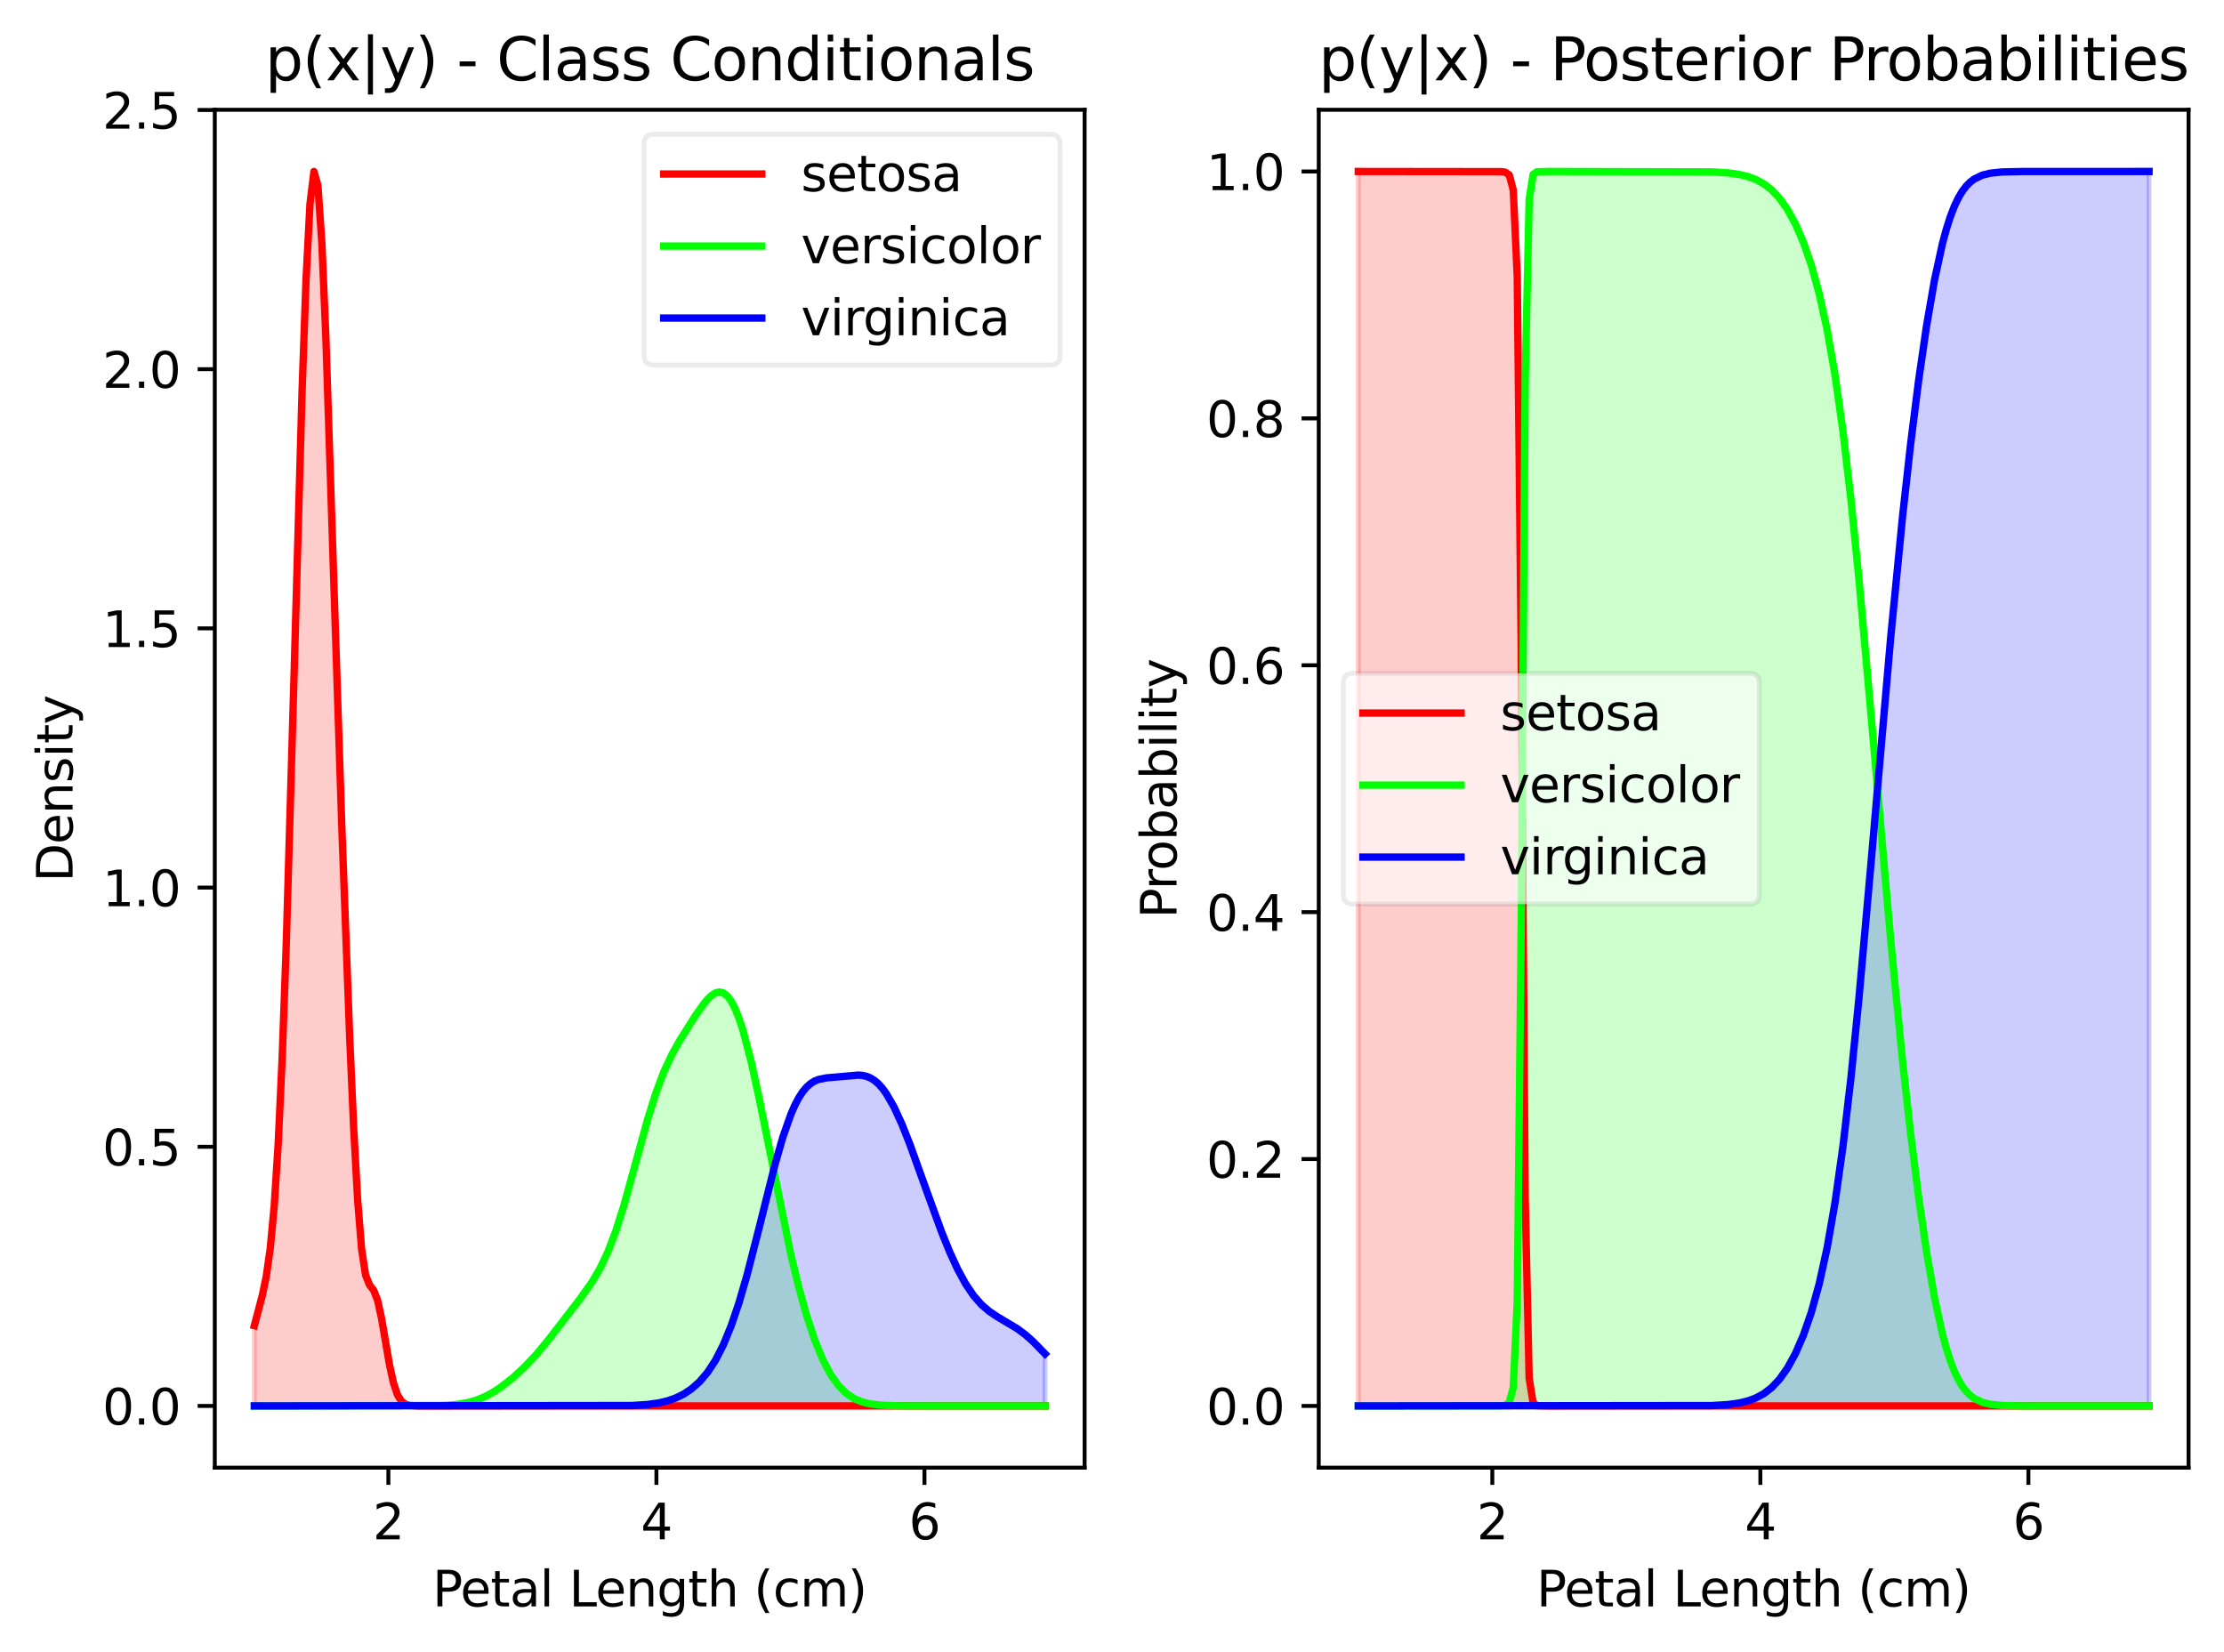 <?xml version="1.0" encoding="utf-8" standalone="no"?>
<!DOCTYPE svg PUBLIC "-//W3C//DTD SVG 1.1//EN"
  "http://www.w3.org/Graphics/SVG/1.1/DTD/svg11.dtd">
<svg xmlns:xlink="http://www.w3.org/1999/xlink" width="453.282pt" height="336.687pt" viewBox="0 0 453.282 336.687" xmlns="http://www.w3.org/2000/svg" version="1.1">
        <style>
            /* Light mode (default) */
            .c1 { fill: #d62728 !important; stroke: #d62728 !important; }
.c2 { fill: #2ca02c !important; stroke: #2ca02c !important; }
.c3 { fill: #1f77b4 !important; stroke: #1f77b4 !important; }
.c4 { fill: #9467bd !important; stroke: #9467bd !important; }
.c5 { fill: #8c564b !important; stroke: #8c564b !important; }
.c6 { fill: #e377c2 !important; stroke: #e377c2 !important; }
.c7 { fill: #7f7f7f !important; stroke: #7f7f7f !important; }
.c8 { fill: #bcbd22 !important; stroke: #bcbd22 !important; }

            /* Text and graphic elements */
            text, .text {
                fill: #000000 !important;
                stroke: none !important;
            }

            .axis line, .axis path, .tick line, .tick path, path.domain, line.grid {
                stroke: #000000 !important;
            }

            .legend text {
                fill: #000000 !important;
            }

            g.legend > g:first-child > path:first-child {
                fill: rgba(255, 255, 255, 0.8) !important;
                stroke: rgba(0, 0, 0, 0.1) !important;
            }

            [stroke="currentColor"], [stroke="black"] {
                stroke: #000000 !important;
            }

            /* Dark mode via media query */
            @media (prefers-color-scheme: dark) {
                /* Dark theme colors */
                .c1 { fill: #FF4A98 !important; stroke: #FF4A98 !important; }
                .c2 { fill: #0AFAFA !important; stroke: #0AFAFA !important; }
                .c3 { fill: #7F83FF !important; stroke: #7F83FF !important; }
                .c4 { fill: #B4A0FF !important; stroke: #B4A0FF !important; }
                .c5 { fill: #FFB86B !important; stroke: #FFB86B !important; }
                .c6 { fill: #FF79C6 !important; stroke: #FF79C6 !important; }
                .c7 { fill: #CCCCCC !important; stroke: #CCCCCC !important; }
                .c8 { fill: #E6DB74 !important; stroke: #E6DB74 !important; }

                /* Dark theme text and graphics */
                text, .text {
                    fill: #FFFFFF !important;
                    stroke: none !important;
                }

                .axis line, .axis path, .tick line, .tick path, path.domain, line.grid {
                    stroke: #FFFFFF !important;
                }

                .grid line {
                    stroke: rgba(255, 255, 255, 0.2) !important;
                }

                .legend text {
                    fill: #FFFFFF !important;
                }

                g.legend > g:first-child > path:first-child {
                    fill: rgba(26, 26, 26, 0.8) !important;
                    stroke: rgba(255, 255, 255, 0.1) !important;
                }

                [stroke="currentColor"], [stroke="black"] {
                    stroke: #FFFFFF !important;
                }
            }
        </style>
        
 <defs>
  <style type="text/css">*{stroke-linejoin: round; stroke-linecap: butt}</style>
 </defs>
 <g id="figure_1">
  <g class="patch">
   <path d="M 0 336.687 
L 453.282 336.687 
L 453.282 0 
L 0 0 
L 0 336.687 
z
" style="fill: none"/>
  </g>
  <g id="axes_1">
   <g class="patch">
    <path d="M 43.781 299.131 
L 221.061 299.131 
L 221.061 22.371 
L 43.781 22.371 
L 43.781 299.131 
z
" style="fill: none"/>
   </g>
   <g id="FillBetweenPolyCollection_1">
    <defs>
     <path id="m5e08ad0a20" d="M 51.839 -50.136 
L 51.839 -66.506 
L 52.649 -69.562 
L 53.459 -72.662 
L 54.269 -76.543 
L 55.079 -82.229 
L 55.889 -90.874 
L 56.699 -103.569 
L 57.509 -121.069 
L 58.318 -143.47 
L 59.128 -170.036 
L 59.938 -199.256 
L 60.748 -229.015 
L 61.558 -256.724 
L 62.368 -279.584 
L 63.178 -295.125 
L 63.987 -301.736 
L 64.797 -298.871 
L 65.607 -287.046 
L 66.417 -267.884 
L 67.227 -243.96 
L 68.037 -218.123 
L 68.847 -192.583 
L 69.657 -168.433 
L 70.466 -145.917 
L 71.276 -125.157 
L 72.086 -106.802 
L 72.896 -92.072 
L 73.706 -82.061 
L 74.516 -76.782 
L 75.326 -74.778 
L 76.135 -73.745 
L 76.945 -71.729 
L 77.755 -68.04 
L 78.565 -63.271 
L 79.375 -58.574 
L 80.185 -54.864 
L 80.995 -52.443 
L 81.805 -51.116 
L 82.614 -50.498 
L 83.424 -50.253 
L 84.234 -50.169 
L 85.044 -50.144 
L 85.854 -50.138 
L 86.664 -50.137 
L 87.474 -50.136 
L 88.283 -50.136 
L 89.093 -50.136 
L 89.903 -50.136 
L 90.713 -50.136 
L 91.523 -50.136 
L 92.333 -50.136 
L 93.143 -50.136 
L 93.953 -50.136 
L 94.762 -50.136 
L 95.572 -50.136 
L 96.382 -50.136 
L 97.192 -50.136 
L 98.002 -50.136 
L 98.812 -50.136 
L 99.622 -50.136 
L 100.431 -50.136 
L 101.241 -50.136 
L 102.051 -50.136 
L 102.861 -50.136 
L 103.671 -50.136 
L 104.481 -50.136 
L 105.291 -50.136 
L 106.101 -50.136 
L 106.91 -50.136 
L 107.72 -50.136 
L 108.53 -50.136 
L 109.34 -50.136 
L 110.15 -50.136 
L 110.96 -50.136 
L 111.77 -50.136 
L 112.579 -50.136 
L 113.389 -50.136 
L 114.199 -50.136 
L 115.009 -50.136 
L 115.819 -50.136 
L 116.629 -50.136 
L 117.439 -50.136 
L 118.249 -50.136 
L 119.058 -50.136 
L 119.868 -50.136 
L 120.678 -50.136 
L 121.488 -50.136 
L 122.298 -50.136 
L 123.108 -50.136 
L 123.918 -50.136 
L 124.728 -50.136 
L 125.537 -50.136 
L 126.347 -50.136 
L 127.157 -50.136 
L 127.967 -50.136 
L 128.777 -50.136 
L 129.587 -50.136 
L 130.397 -50.136 
L 131.206 -50.136 
L 132.016 -50.136 
L 132.826 -50.136 
L 133.636 -50.136 
L 134.446 -50.136 
L 135.256 -50.136 
L 136.066 -50.136 
L 136.876 -50.136 
L 137.685 -50.136 
L 138.495 -50.136 
L 139.305 -50.136 
L 140.115 -50.136 
L 140.925 -50.136 
L 141.735 -50.136 
L 142.545 -50.136 
L 143.354 -50.136 
L 144.164 -50.136 
L 144.974 -50.136 
L 145.784 -50.136 
L 146.594 -50.136 
L 147.404 -50.136 
L 148.214 -50.136 
L 149.024 -50.136 
L 149.833 -50.136 
L 150.643 -50.136 
L 151.453 -50.136 
L 152.263 -50.136 
L 153.073 -50.136 
L 153.883 -50.136 
L 154.693 -50.136 
L 155.502 -50.136 
L 156.312 -50.136 
L 157.122 -50.136 
L 157.932 -50.136 
L 158.742 -50.136 
L 159.552 -50.136 
L 160.362 -50.136 
L 161.172 -50.136 
L 161.981 -50.136 
L 162.791 -50.136 
L 163.601 -50.136 
L 164.411 -50.136 
L 165.221 -50.136 
L 166.031 -50.136 
L 166.841 -50.136 
L 167.65 -50.136 
L 168.46 -50.136 
L 169.27 -50.136 
L 170.08 -50.136 
L 170.89 -50.136 
L 171.7 -50.136 
L 172.51 -50.136 
L 173.32 -50.136 
L 174.129 -50.136 
L 174.939 -50.136 
L 175.749 -50.136 
L 176.559 -50.136 
L 177.369 -50.136 
L 178.179 -50.136 
L 178.989 -50.136 
L 179.798 -50.136 
L 180.608 -50.136 
L 181.418 -50.136 
L 182.228 -50.136 
L 183.038 -50.136 
L 183.848 -50.136 
L 184.658 -50.136 
L 185.468 -50.136 
L 186.277 -50.136 
L 187.087 -50.136 
L 187.897 -50.136 
L 188.707 -50.136 
L 189.517 -50.136 
L 190.327 -50.136 
L 191.137 -50.136 
L 191.947 -50.136 
L 192.756 -50.136 
L 193.566 -50.136 
L 194.376 -50.136 
L 195.186 -50.136 
L 195.996 -50.136 
L 196.806 -50.136 
L 197.616 -50.136 
L 198.425 -50.136 
L 199.235 -50.136 
L 200.045 -50.136 
L 200.855 -50.136 
L 201.665 -50.136 
L 202.475 -50.136 
L 203.285 -50.136 
L 204.095 -50.136 
L 204.904 -50.136 
L 205.714 -50.136 
L 206.524 -50.136 
L 207.334 -50.136 
L 208.144 -50.136 
L 208.954 -50.136 
L 209.764 -50.136 
L 210.573 -50.136 
L 211.383 -50.136 
L 212.193 -50.136 
L 213.003 -50.136 
L 213.003 -50.136 
L 213.003 -50.136 
L 212.193 -50.136 
L 211.383 -50.136 
L 210.573 -50.136 
L 209.764 -50.136 
L 208.954 -50.136 
L 208.144 -50.136 
L 207.334 -50.136 
L 206.524 -50.136 
L 205.714 -50.136 
L 204.904 -50.136 
L 204.095 -50.136 
L 203.285 -50.136 
L 202.475 -50.136 
L 201.665 -50.136 
L 200.855 -50.136 
L 200.045 -50.136 
L 199.235 -50.136 
L 198.425 -50.136 
L 197.616 -50.136 
L 196.806 -50.136 
L 195.996 -50.136 
L 195.186 -50.136 
L 194.376 -50.136 
L 193.566 -50.136 
L 192.756 -50.136 
L 191.947 -50.136 
L 191.137 -50.136 
L 190.327 -50.136 
L 189.517 -50.136 
L 188.707 -50.136 
L 187.897 -50.136 
L 187.087 -50.136 
L 186.277 -50.136 
L 185.468 -50.136 
L 184.658 -50.136 
L 183.848 -50.136 
L 183.038 -50.136 
L 182.228 -50.136 
L 181.418 -50.136 
L 180.608 -50.136 
L 179.798 -50.136 
L 178.989 -50.136 
L 178.179 -50.136 
L 177.369 -50.136 
L 176.559 -50.136 
L 175.749 -50.136 
L 174.939 -50.136 
L 174.129 -50.136 
L 173.32 -50.136 
L 172.51 -50.136 
L 171.7 -50.136 
L 170.89 -50.136 
L 170.08 -50.136 
L 169.27 -50.136 
L 168.46 -50.136 
L 167.65 -50.136 
L 166.841 -50.136 
L 166.031 -50.136 
L 165.221 -50.136 
L 164.411 -50.136 
L 163.601 -50.136 
L 162.791 -50.136 
L 161.981 -50.136 
L 161.172 -50.136 
L 160.362 -50.136 
L 159.552 -50.136 
L 158.742 -50.136 
L 157.932 -50.136 
L 157.122 -50.136 
L 156.312 -50.136 
L 155.502 -50.136 
L 154.693 -50.136 
L 153.883 -50.136 
L 153.073 -50.136 
L 152.263 -50.136 
L 151.453 -50.136 
L 150.643 -50.136 
L 149.833 -50.136 
L 149.024 -50.136 
L 148.214 -50.136 
L 147.404 -50.136 
L 146.594 -50.136 
L 145.784 -50.136 
L 144.974 -50.136 
L 144.164 -50.136 
L 143.354 -50.136 
L 142.545 -50.136 
L 141.735 -50.136 
L 140.925 -50.136 
L 140.115 -50.136 
L 139.305 -50.136 
L 138.495 -50.136 
L 137.685 -50.136 
L 136.876 -50.136 
L 136.066 -50.136 
L 135.256 -50.136 
L 134.446 -50.136 
L 133.636 -50.136 
L 132.826 -50.136 
L 132.016 -50.136 
L 131.206 -50.136 
L 130.397 -50.136 
L 129.587 -50.136 
L 128.777 -50.136 
L 127.967 -50.136 
L 127.157 -50.136 
L 126.347 -50.136 
L 125.537 -50.136 
L 124.728 -50.136 
L 123.918 -50.136 
L 123.108 -50.136 
L 122.298 -50.136 
L 121.488 -50.136 
L 120.678 -50.136 
L 119.868 -50.136 
L 119.058 -50.136 
L 118.249 -50.136 
L 117.439 -50.136 
L 116.629 -50.136 
L 115.819 -50.136 
L 115.009 -50.136 
L 114.199 -50.136 
L 113.389 -50.136 
L 112.579 -50.136 
L 111.77 -50.136 
L 110.96 -50.136 
L 110.15 -50.136 
L 109.34 -50.136 
L 108.53 -50.136 
L 107.72 -50.136 
L 106.91 -50.136 
L 106.101 -50.136 
L 105.291 -50.136 
L 104.481 -50.136 
L 103.671 -50.136 
L 102.861 -50.136 
L 102.051 -50.136 
L 101.241 -50.136 
L 100.431 -50.136 
L 99.622 -50.136 
L 98.812 -50.136 
L 98.002 -50.136 
L 97.192 -50.136 
L 96.382 -50.136 
L 95.572 -50.136 
L 94.762 -50.136 
L 93.953 -50.136 
L 93.143 -50.136 
L 92.333 -50.136 
L 91.523 -50.136 
L 90.713 -50.136 
L 89.903 -50.136 
L 89.093 -50.136 
L 88.283 -50.136 
L 87.474 -50.136 
L 86.664 -50.136 
L 85.854 -50.136 
L 85.044 -50.136 
L 84.234 -50.136 
L 83.424 -50.136 
L 82.614 -50.136 
L 81.805 -50.136 
L 80.995 -50.136 
L 80.185 -50.136 
L 79.375 -50.136 
L 78.565 -50.136 
L 77.755 -50.136 
L 76.945 -50.136 
L 76.135 -50.136 
L 75.326 -50.136 
L 74.516 -50.136 
L 73.706 -50.136 
L 72.896 -50.136 
L 72.086 -50.136 
L 71.276 -50.136 
L 70.466 -50.136 
L 69.657 -50.136 
L 68.847 -50.136 
L 68.037 -50.136 
L 67.227 -50.136 
L 66.417 -50.136 
L 65.607 -50.136 
L 64.797 -50.136 
L 63.987 -50.136 
L 63.178 -50.136 
L 62.368 -50.136 
L 61.558 -50.136 
L 60.748 -50.136 
L 59.938 -50.136 
L 59.128 -50.136 
L 58.318 -50.136 
L 57.509 -50.136 
L 56.699 -50.136 
L 55.889 -50.136 
L 55.079 -50.136 
L 54.269 -50.136 
L 53.459 -50.136 
L 52.649 -50.136 
L 51.839 -50.136 
z
" style="stroke: #ff0001; stroke-opacity: 0.2"/>
    </defs>
    <g clip-path="url(#p6a767251f5)">
     <use xlink:href="#m5e08ad0a20" x="0" y="336.687" style="fill: #ff0001; fill-opacity: 0.2; stroke: #ff0001; stroke-opacity: 0.2"/>
    </g>
   </g>
   <g id="FillBetweenPolyCollection_2">
    <defs>
     <path id="m6aa771994f" d="M 51.839 -50.136 
L 51.839 -50.136 
L 52.649 -50.136 
L 53.459 -50.136 
L 54.269 -50.136 
L 55.079 -50.136 
L 55.889 -50.136 
L 56.699 -50.136 
L 57.509 -50.136 
L 58.318 -50.136 
L 59.128 -50.136 
L 59.938 -50.136 
L 60.748 -50.136 
L 61.558 -50.136 
L 62.368 -50.136 
L 63.178 -50.136 
L 63.987 -50.136 
L 64.797 -50.136 
L 65.607 -50.136 
L 66.417 -50.136 
L 67.227 -50.136 
L 68.037 -50.136 
L 68.847 -50.136 
L 69.657 -50.136 
L 70.466 -50.136 
L 71.276 -50.136 
L 72.086 -50.136 
L 72.896 -50.136 
L 73.706 -50.136 
L 74.516 -50.136 
L 75.326 -50.136 
L 76.135 -50.136 
L 76.945 -50.136 
L 77.755 -50.136 
L 78.565 -50.136 
L 79.375 -50.136 
L 80.185 -50.136 
L 80.995 -50.137 
L 81.805 -50.137 
L 82.614 -50.137 
L 83.424 -50.138 
L 84.234 -50.139 
L 85.044 -50.141 
L 85.854 -50.145 
L 86.664 -50.15 
L 87.474 -50.157 
L 88.283 -50.169 
L 89.093 -50.186 
L 89.903 -50.21 
L 90.713 -50.245 
L 91.523 -50.293 
L 92.333 -50.358 
L 93.143 -50.444 
L 93.953 -50.556 
L 94.762 -50.699 
L 95.572 -50.877 
L 96.382 -51.096 
L 97.192 -51.358 
L 98.002 -51.668 
L 98.812 -52.027 
L 99.622 -52.435 
L 100.431 -52.893 
L 101.241 -53.398 
L 102.051 -53.947 
L 102.861 -54.54 
L 103.671 -55.172 
L 104.481 -55.843 
L 105.291 -56.55 
L 106.101 -57.295 
L 106.91 -58.078 
L 107.72 -58.9 
L 108.53 -59.762 
L 109.34 -60.663 
L 110.15 -61.604 
L 110.96 -62.581 
L 111.77 -63.588 
L 112.579 -64.621 
L 113.389 -65.669 
L 114.199 -66.726 
L 115.009 -67.785 
L 115.819 -68.84 
L 116.629 -69.891 
L 117.439 -70.942 
L 118.249 -72.001 
L 119.058 -73.085 
L 119.868 -74.216 
L 120.678 -75.42 
L 121.488 -76.729 
L 122.298 -78.175 
L 123.108 -79.789 
L 123.918 -81.598 
L 124.728 -83.62 
L 125.537 -85.864 
L 126.347 -88.325 
L 127.157 -90.986 
L 127.967 -93.814 
L 128.777 -96.764 
L 129.587 -99.78 
L 130.397 -102.803 
L 131.206 -105.769 
L 132.016 -108.621 
L 132.826 -111.311 
L 133.636 -113.802 
L 134.446 -116.075 
L 135.256 -118.127 
L 136.066 -119.97 
L 136.876 -121.631 
L 137.685 -123.145 
L 138.495 -124.552 
L 139.305 -125.887 
L 140.115 -127.179 
L 140.925 -128.444 
L 141.735 -129.683 
L 142.545 -130.876 
L 143.354 -131.988 
L 144.164 -132.97 
L 144.974 -133.76 
L 145.784 -134.293 
L 146.594 -134.503 
L 147.404 -134.331 
L 148.214 -133.727 
L 149.024 -132.659 
L 149.833 -131.112 
L 150.643 -129.087 
L 151.453 -126.605 
L 152.263 -123.705 
L 153.073 -120.435 
L 153.883 -116.855 
L 154.693 -113.031 
L 155.502 -109.031 
L 156.312 -104.922 
L 157.122 -100.768 
L 157.932 -96.626 
L 158.742 -92.549 
L 159.552 -88.578 
L 160.362 -84.752 
L 161.172 -81.097 
L 161.981 -77.636 
L 162.791 -74.386 
L 163.601 -71.358 
L 164.411 -68.56 
L 165.221 -65.994 
L 166.031 -63.663 
L 166.841 -61.564 
L 167.65 -59.693 
L 168.46 -58.043 
L 169.27 -56.603 
L 170.08 -55.363 
L 170.89 -54.307 
L 171.7 -53.422 
L 172.51 -52.69 
L 173.32 -52.093 
L 174.129 -51.614 
L 174.939 -51.236 
L 175.749 -50.942 
L 176.559 -50.718 
L 177.369 -50.549 
L 178.179 -50.425 
L 178.989 -50.335 
L 179.798 -50.27 
L 180.608 -50.225 
L 181.418 -50.194 
L 182.228 -50.174 
L 183.038 -50.16 
L 183.848 -50.151 
L 184.658 -50.145 
L 185.468 -50.142 
L 186.277 -50.139 
L 187.087 -50.138 
L 187.897 -50.137 
L 188.707 -50.137 
L 189.517 -50.137 
L 190.327 -50.136 
L 191.137 -50.136 
L 191.947 -50.136 
L 192.756 -50.136 
L 193.566 -50.136 
L 194.376 -50.136 
L 195.186 -50.136 
L 195.996 -50.136 
L 196.806 -50.136 
L 197.616 -50.136 
L 198.425 -50.136 
L 199.235 -50.136 
L 200.045 -50.136 
L 200.855 -50.136 
L 201.665 -50.136 
L 202.475 -50.136 
L 203.285 -50.136 
L 204.095 -50.136 
L 204.904 -50.136 
L 205.714 -50.136 
L 206.524 -50.136 
L 207.334 -50.136 
L 208.144 -50.136 
L 208.954 -50.136 
L 209.764 -50.136 
L 210.573 -50.136 
L 211.383 -50.136 
L 212.193 -50.136 
L 213.003 -50.136 
L 213.003 -50.136 
L 213.003 -50.136 
L 212.193 -50.136 
L 211.383 -50.136 
L 210.573 -50.136 
L 209.764 -50.136 
L 208.954 -50.136 
L 208.144 -50.136 
L 207.334 -50.136 
L 206.524 -50.136 
L 205.714 -50.136 
L 204.904 -50.136 
L 204.095 -50.136 
L 203.285 -50.136 
L 202.475 -50.136 
L 201.665 -50.136 
L 200.855 -50.136 
L 200.045 -50.136 
L 199.235 -50.136 
L 198.425 -50.136 
L 197.616 -50.136 
L 196.806 -50.136 
L 195.996 -50.136 
L 195.186 -50.136 
L 194.376 -50.136 
L 193.566 -50.136 
L 192.756 -50.136 
L 191.947 -50.136 
L 191.137 -50.136 
L 190.327 -50.136 
L 189.517 -50.136 
L 188.707 -50.136 
L 187.897 -50.136 
L 187.087 -50.136 
L 186.277 -50.136 
L 185.468 -50.136 
L 184.658 -50.136 
L 183.848 -50.136 
L 183.038 -50.136 
L 182.228 -50.136 
L 181.418 -50.136 
L 180.608 -50.136 
L 179.798 -50.136 
L 178.989 -50.136 
L 178.179 -50.136 
L 177.369 -50.136 
L 176.559 -50.136 
L 175.749 -50.136 
L 174.939 -50.136 
L 174.129 -50.136 
L 173.32 -50.136 
L 172.51 -50.136 
L 171.7 -50.136 
L 170.89 -50.136 
L 170.08 -50.136 
L 169.27 -50.136 
L 168.46 -50.136 
L 167.65 -50.136 
L 166.841 -50.136 
L 166.031 -50.136 
L 165.221 -50.136 
L 164.411 -50.136 
L 163.601 -50.136 
L 162.791 -50.136 
L 161.981 -50.136 
L 161.172 -50.136 
L 160.362 -50.136 
L 159.552 -50.136 
L 158.742 -50.136 
L 157.932 -50.136 
L 157.122 -50.136 
L 156.312 -50.136 
L 155.502 -50.136 
L 154.693 -50.136 
L 153.883 -50.136 
L 153.073 -50.136 
L 152.263 -50.136 
L 151.453 -50.136 
L 150.643 -50.136 
L 149.833 -50.136 
L 149.024 -50.136 
L 148.214 -50.136 
L 147.404 -50.136 
L 146.594 -50.136 
L 145.784 -50.136 
L 144.974 -50.136 
L 144.164 -50.136 
L 143.354 -50.136 
L 142.545 -50.136 
L 141.735 -50.136 
L 140.925 -50.136 
L 140.115 -50.136 
L 139.305 -50.136 
L 138.495 -50.136 
L 137.685 -50.136 
L 136.876 -50.136 
L 136.066 -50.136 
L 135.256 -50.136 
L 134.446 -50.136 
L 133.636 -50.136 
L 132.826 -50.136 
L 132.016 -50.136 
L 131.206 -50.136 
L 130.397 -50.136 
L 129.587 -50.136 
L 128.777 -50.136 
L 127.967 -50.136 
L 127.157 -50.136 
L 126.347 -50.136 
L 125.537 -50.136 
L 124.728 -50.136 
L 123.918 -50.136 
L 123.108 -50.136 
L 122.298 -50.136 
L 121.488 -50.136 
L 120.678 -50.136 
L 119.868 -50.136 
L 119.058 -50.136 
L 118.249 -50.136 
L 117.439 -50.136 
L 116.629 -50.136 
L 115.819 -50.136 
L 115.009 -50.136 
L 114.199 -50.136 
L 113.389 -50.136 
L 112.579 -50.136 
L 111.77 -50.136 
L 110.96 -50.136 
L 110.15 -50.136 
L 109.34 -50.136 
L 108.53 -50.136 
L 107.72 -50.136 
L 106.91 -50.136 
L 106.101 -50.136 
L 105.291 -50.136 
L 104.481 -50.136 
L 103.671 -50.136 
L 102.861 -50.136 
L 102.051 -50.136 
L 101.241 -50.136 
L 100.431 -50.136 
L 99.622 -50.136 
L 98.812 -50.136 
L 98.002 -50.136 
L 97.192 -50.136 
L 96.382 -50.136 
L 95.572 -50.136 
L 94.762 -50.136 
L 93.953 -50.136 
L 93.143 -50.136 
L 92.333 -50.136 
L 91.523 -50.136 
L 90.713 -50.136 
L 89.903 -50.136 
L 89.093 -50.136 
L 88.283 -50.136 
L 87.474 -50.136 
L 86.664 -50.136 
L 85.854 -50.136 
L 85.044 -50.136 
L 84.234 -50.136 
L 83.424 -50.136 
L 82.614 -50.136 
L 81.805 -50.136 
L 80.995 -50.136 
L 80.185 -50.136 
L 79.375 -50.136 
L 78.565 -50.136 
L 77.755 -50.136 
L 76.945 -50.136 
L 76.135 -50.136 
L 75.326 -50.136 
L 74.516 -50.136 
L 73.706 -50.136 
L 72.896 -50.136 
L 72.086 -50.136 
L 71.276 -50.136 
L 70.466 -50.136 
L 69.657 -50.136 
L 68.847 -50.136 
L 68.037 -50.136 
L 67.227 -50.136 
L 66.417 -50.136 
L 65.607 -50.136 
L 64.797 -50.136 
L 63.987 -50.136 
L 63.178 -50.136 
L 62.368 -50.136 
L 61.558 -50.136 
L 60.748 -50.136 
L 59.938 -50.136 
L 59.128 -50.136 
L 58.318 -50.136 
L 57.509 -50.136 
L 56.699 -50.136 
L 55.889 -50.136 
L 55.079 -50.136 
L 54.269 -50.136 
L 53.459 -50.136 
L 52.649 -50.136 
L 51.839 -50.136 
z
" style="stroke: #00ff02; stroke-opacity: 0.2"/>
    </defs>
    <g clip-path="url(#p6a767251f5)">
     <use xlink:href="#m6aa771994f" x="0" y="336.687" style="fill: #00ff02; fill-opacity: 0.2; stroke: #00ff02; stroke-opacity: 0.2"/>
    </g>
   </g>
   <g id="FillBetweenPolyCollection_3">
    <defs>
     <path id="m207804240a" d="M 51.839 -50.136 
L 51.839 -50.136 
L 52.649 -50.136 
L 53.459 -50.136 
L 54.269 -50.136 
L 55.079 -50.136 
L 55.889 -50.136 
L 56.699 -50.136 
L 57.509 -50.136 
L 58.318 -50.136 
L 59.128 -50.136 
L 59.938 -50.136 
L 60.748 -50.136 
L 61.558 -50.136 
L 62.368 -50.136 
L 63.178 -50.136 
L 63.987 -50.136 
L 64.797 -50.136 
L 65.607 -50.136 
L 66.417 -50.136 
L 67.227 -50.136 
L 68.037 -50.136 
L 68.847 -50.136 
L 69.657 -50.136 
L 70.466 -50.136 
L 71.276 -50.136 
L 72.086 -50.136 
L 72.896 -50.136 
L 73.706 -50.136 
L 74.516 -50.136 
L 75.326 -50.136 
L 76.135 -50.136 
L 76.945 -50.136 
L 77.755 -50.136 
L 78.565 -50.136 
L 79.375 -50.136 
L 80.185 -50.136 
L 80.995 -50.136 
L 81.805 -50.136 
L 82.614 -50.136 
L 83.424 -50.136 
L 84.234 -50.136 
L 85.044 -50.136 
L 85.854 -50.136 
L 86.664 -50.136 
L 87.474 -50.136 
L 88.283 -50.136 
L 89.093 -50.136 
L 89.903 -50.136 
L 90.713 -50.136 
L 91.523 -50.136 
L 92.333 -50.136 
L 93.143 -50.136 
L 93.953 -50.136 
L 94.762 -50.136 
L 95.572 -50.136 
L 96.382 -50.136 
L 97.192 -50.136 
L 98.002 -50.136 
L 98.812 -50.136 
L 99.622 -50.136 
L 100.431 -50.136 
L 101.241 -50.136 
L 102.051 -50.136 
L 102.861 -50.136 
L 103.671 -50.136 
L 104.481 -50.136 
L 105.291 -50.136 
L 106.101 -50.136 
L 106.91 -50.136 
L 107.72 -50.136 
L 108.53 -50.136 
L 109.34 -50.136 
L 110.15 -50.136 
L 110.96 -50.136 
L 111.77 -50.136 
L 112.579 -50.136 
L 113.389 -50.136 
L 114.199 -50.136 
L 115.009 -50.136 
L 115.819 -50.136 
L 116.629 -50.136 
L 117.439 -50.137 
L 118.249 -50.137 
L 119.058 -50.137 
L 119.868 -50.137 
L 120.678 -50.138 
L 121.488 -50.139 
L 122.298 -50.141 
L 123.108 -50.143 
L 123.918 -50.146 
L 124.728 -50.151 
L 125.537 -50.158 
L 126.347 -50.168 
L 127.157 -50.182 
L 127.967 -50.201 
L 128.777 -50.226 
L 129.587 -50.26 
L 130.397 -50.305 
L 131.206 -50.363 
L 132.016 -50.437 
L 132.826 -50.531 
L 133.636 -50.648 
L 134.446 -50.793 
L 135.256 -50.97 
L 136.066 -51.185 
L 136.876 -51.442 
L 137.685 -51.749 
L 138.495 -52.11 
L 139.305 -52.535 
L 140.115 -53.03 
L 140.925 -53.604 
L 141.735 -54.269 
L 142.545 -55.035 
L 143.354 -55.915 
L 144.164 -56.924 
L 144.974 -58.074 
L 145.784 -59.383 
L 146.594 -60.865 
L 147.404 -62.533 
L 148.214 -64.401 
L 149.024 -66.476 
L 149.833 -68.763 
L 150.643 -71.261 
L 151.453 -73.959 
L 152.263 -76.844 
L 153.073 -79.889 
L 153.883 -83.063 
L 154.693 -86.325 
L 155.502 -89.629 
L 156.312 -92.922 
L 157.122 -96.15 
L 157.932 -99.257 
L 158.742 -102.192 
L 159.552 -104.906 
L 160.362 -107.361 
L 161.172 -109.527 
L 161.981 -111.386 
L 162.791 -112.934 
L 163.601 -114.179 
L 164.411 -115.142 
L 165.221 -115.853 
L 166.031 -116.351 
L 166.841 -116.679 
L 167.65 -116.882 
L 168.46 -117.004 
L 169.27 -117.081 
L 170.08 -117.143 
L 170.89 -117.211 
L 171.7 -117.293 
L 172.51 -117.386 
L 173.32 -117.478 
L 174.129 -117.548 
L 174.939 -117.567 
L 175.749 -117.504 
L 176.559 -117.328 
L 177.369 -117.006 
L 178.179 -116.514 
L 178.989 -115.83 
L 179.798 -114.941 
L 180.608 -113.843 
L 181.418 -112.538 
L 182.228 -111.034 
L 183.038 -109.349 
L 183.848 -107.501 
L 184.658 -105.515 
L 185.468 -103.414 
L 186.277 -101.226 
L 187.087 -98.977 
L 187.897 -96.69 
L 188.707 -94.391 
L 189.517 -92.103 
L 190.327 -89.846 
L 191.137 -87.641 
L 191.947 -85.506 
L 192.756 -83.459 
L 193.566 -81.516 
L 194.376 -79.69 
L 195.186 -77.993 
L 195.996 -76.435 
L 196.806 -75.02 
L 197.616 -73.751 
L 198.425 -72.626 
L 199.235 -71.639 
L 200.045 -70.78 
L 200.855 -70.036 
L 201.665 -69.389 
L 202.475 -68.82 
L 203.285 -68.309 
L 204.095 -67.833 
L 204.904 -67.372 
L 205.714 -66.905 
L 206.524 -66.416 
L 207.334 -65.888 
L 208.144 -65.313 
L 208.954 -64.683 
L 209.764 -63.995 
L 210.573 -63.252 
L 211.383 -62.458 
L 212.193 -61.621 
L 213.003 -60.753 
L 213.003 -50.136 
L 213.003 -50.136 
L 212.193 -50.136 
L 211.383 -50.136 
L 210.573 -50.136 
L 209.764 -50.136 
L 208.954 -50.136 
L 208.144 -50.136 
L 207.334 -50.136 
L 206.524 -50.136 
L 205.714 -50.136 
L 204.904 -50.136 
L 204.095 -50.136 
L 203.285 -50.136 
L 202.475 -50.136 
L 201.665 -50.136 
L 200.855 -50.136 
L 200.045 -50.136 
L 199.235 -50.136 
L 198.425 -50.136 
L 197.616 -50.136 
L 196.806 -50.136 
L 195.996 -50.136 
L 195.186 -50.136 
L 194.376 -50.136 
L 193.566 -50.136 
L 192.756 -50.136 
L 191.947 -50.136 
L 191.137 -50.136 
L 190.327 -50.136 
L 189.517 -50.136 
L 188.707 -50.136 
L 187.897 -50.136 
L 187.087 -50.136 
L 186.277 -50.136 
L 185.468 -50.136 
L 184.658 -50.136 
L 183.848 -50.136 
L 183.038 -50.136 
L 182.228 -50.136 
L 181.418 -50.136 
L 180.608 -50.136 
L 179.798 -50.136 
L 178.989 -50.136 
L 178.179 -50.136 
L 177.369 -50.136 
L 176.559 -50.136 
L 175.749 -50.136 
L 174.939 -50.136 
L 174.129 -50.136 
L 173.32 -50.136 
L 172.51 -50.136 
L 171.7 -50.136 
L 170.89 -50.136 
L 170.08 -50.136 
L 169.27 -50.136 
L 168.46 -50.136 
L 167.65 -50.136 
L 166.841 -50.136 
L 166.031 -50.136 
L 165.221 -50.136 
L 164.411 -50.136 
L 163.601 -50.136 
L 162.791 -50.136 
L 161.981 -50.136 
L 161.172 -50.136 
L 160.362 -50.136 
L 159.552 -50.136 
L 158.742 -50.136 
L 157.932 -50.136 
L 157.122 -50.136 
L 156.312 -50.136 
L 155.502 -50.136 
L 154.693 -50.136 
L 153.883 -50.136 
L 153.073 -50.136 
L 152.263 -50.136 
L 151.453 -50.136 
L 150.643 -50.136 
L 149.833 -50.136 
L 149.024 -50.136 
L 148.214 -50.136 
L 147.404 -50.136 
L 146.594 -50.136 
L 145.784 -50.136 
L 144.974 -50.136 
L 144.164 -50.136 
L 143.354 -50.136 
L 142.545 -50.136 
L 141.735 -50.136 
L 140.925 -50.136 
L 140.115 -50.136 
L 139.305 -50.136 
L 138.495 -50.136 
L 137.685 -50.136 
L 136.876 -50.136 
L 136.066 -50.136 
L 135.256 -50.136 
L 134.446 -50.136 
L 133.636 -50.136 
L 132.826 -50.136 
L 132.016 -50.136 
L 131.206 -50.136 
L 130.397 -50.136 
L 129.587 -50.136 
L 128.777 -50.136 
L 127.967 -50.136 
L 127.157 -50.136 
L 126.347 -50.136 
L 125.537 -50.136 
L 124.728 -50.136 
L 123.918 -50.136 
L 123.108 -50.136 
L 122.298 -50.136 
L 121.488 -50.136 
L 120.678 -50.136 
L 119.868 -50.136 
L 119.058 -50.136 
L 118.249 -50.136 
L 117.439 -50.136 
L 116.629 -50.136 
L 115.819 -50.136 
L 115.009 -50.136 
L 114.199 -50.136 
L 113.389 -50.136 
L 112.579 -50.136 
L 111.77 -50.136 
L 110.96 -50.136 
L 110.15 -50.136 
L 109.34 -50.136 
L 108.53 -50.136 
L 107.72 -50.136 
L 106.91 -50.136 
L 106.101 -50.136 
L 105.291 -50.136 
L 104.481 -50.136 
L 103.671 -50.136 
L 102.861 -50.136 
L 102.051 -50.136 
L 101.241 -50.136 
L 100.431 -50.136 
L 99.622 -50.136 
L 98.812 -50.136 
L 98.002 -50.136 
L 97.192 -50.136 
L 96.382 -50.136 
L 95.572 -50.136 
L 94.762 -50.136 
L 93.953 -50.136 
L 93.143 -50.136 
L 92.333 -50.136 
L 91.523 -50.136 
L 90.713 -50.136 
L 89.903 -50.136 
L 89.093 -50.136 
L 88.283 -50.136 
L 87.474 -50.136 
L 86.664 -50.136 
L 85.854 -50.136 
L 85.044 -50.136 
L 84.234 -50.136 
L 83.424 -50.136 
L 82.614 -50.136 
L 81.805 -50.136 
L 80.995 -50.136 
L 80.185 -50.136 
L 79.375 -50.136 
L 78.565 -50.136 
L 77.755 -50.136 
L 76.945 -50.136 
L 76.135 -50.136 
L 75.326 -50.136 
L 74.516 -50.136 
L 73.706 -50.136 
L 72.896 -50.136 
L 72.086 -50.136 
L 71.276 -50.136 
L 70.466 -50.136 
L 69.657 -50.136 
L 68.847 -50.136 
L 68.037 -50.136 
L 67.227 -50.136 
L 66.417 -50.136 
L 65.607 -50.136 
L 64.797 -50.136 
L 63.987 -50.136 
L 63.178 -50.136 
L 62.368 -50.136 
L 61.558 -50.136 
L 60.748 -50.136 
L 59.938 -50.136 
L 59.128 -50.136 
L 58.318 -50.136 
L 57.509 -50.136 
L 56.699 -50.136 
L 55.889 -50.136 
L 55.079 -50.136 
L 54.269 -50.136 
L 53.459 -50.136 
L 52.649 -50.136 
L 51.839 -50.136 
z
" style="stroke: #0000ff; stroke-opacity: 0.2"/>
    </defs>
    <g clip-path="url(#p6a767251f5)">
     <use xlink:href="#m207804240a" x="0" y="336.687" style="fill: #0000ff; fill-opacity: 0.2; stroke: #0000ff; stroke-opacity: 0.2"/>
    </g>
   </g>
   <g class="axis">
    <g class="tick xtick">
     <g id="line2d_1">
      <defs>
       <path id="m99857b8600" d="M 0 0 
L 0 3.5 
" style="stroke: currentColor; stroke-width: 0.8"/>
      </defs>
      <g>
       <use xlink:href="#m99857b8600" x="79.155" y="299.131" style="stroke: currentColor; stroke-width: 0.8"/>
      </g>
     </g>
     <g id="text_1" class="text">
      <!-- 2 -->
      <g transform="translate(75.974 313.729) scale(0.1 -0.1)">
       <defs>
        <path id="DejaVuSans-32" d="M 1228 531 
L 3431 531 
L 3431 0 
L 469 0 
L 469 531 
Q 828 903 1448 1529 
Q 2069 2156 2228 2338 
Q 2531 2678 2651 2914 
Q 2772 3150 2772 3378 
Q 2772 3750 2511 3984 
Q 2250 4219 1831 4219 
Q 1534 4219 1204 4116 
Q 875 4013 500 3803 
L 500 4441 
Q 881 4594 1212 4672 
Q 1544 4750 1819 4750 
Q 2544 4750 2975 4387 
Q 3406 4025 3406 3419 
Q 3406 3131 3298 2873 
Q 3191 2616 2906 2266 
Q 2828 2175 2409 1742 
Q 1991 1309 1228 531 
z
" transform="scale(0.016)"/>
       </defs>
       <use xlink:href="#DejaVuSans-32"/>
      </g>
     </g>
    </g>
    <g class="tick xtick">
     <g id="line2d_2">
      <g>
       <use xlink:href="#m99857b8600" x="133.787" y="299.131" style="stroke: currentColor; stroke-width: 0.8"/>
      </g>
     </g>
     <g id="text_2" class="text">
      <!-- 4 -->
      <g transform="translate(130.606 313.729) scale(0.1 -0.1)">
       <defs>
        <path id="DejaVuSans-34" d="M 2419 4116 
L 825 1625 
L 2419 1625 
L 2419 4116 
z
M 2253 4666 
L 3047 4666 
L 3047 1625 
L 3713 1625 
L 3713 1100 
L 3047 1100 
L 3047 0 
L 2419 0 
L 2419 1100 
L 313 1100 
L 313 1709 
L 2253 4666 
z
" transform="scale(0.016)"/>
       </defs>
       <use xlink:href="#DejaVuSans-34"/>
      </g>
     </g>
    </g>
    <g class="tick xtick">
     <g id="line2d_3">
      <g>
       <use xlink:href="#m99857b8600" x="188.419" y="299.131" style="stroke: currentColor; stroke-width: 0.8"/>
      </g>
     </g>
     <g id="text_3" class="text">
      <!-- 6 -->
      <g transform="translate(185.238 313.729) scale(0.1 -0.1)">
       <defs>
        <path id="DejaVuSans-36" d="M 2113 2584 
Q 1688 2584 1439 2293 
Q 1191 2003 1191 1497 
Q 1191 994 1439 701 
Q 1688 409 2113 409 
Q 2538 409 2786 701 
Q 3034 994 3034 1497 
Q 3034 2003 2786 2293 
Q 2538 2584 2113 2584 
z
M 3366 4563 
L 3366 3988 
Q 3128 4100 2886 4159 
Q 2644 4219 2406 4219 
Q 1781 4219 1451 3797 
Q 1122 3375 1075 2522 
Q 1259 2794 1537 2939 
Q 1816 3084 2150 3084 
Q 2853 3084 3261 2657 
Q 3669 2231 3669 1497 
Q 3669 778 3244 343 
Q 2819 -91 2113 -91 
Q 1303 -91 875 529 
Q 447 1150 447 2328 
Q 447 3434 972 4092 
Q 1497 4750 2381 4750 
Q 2619 4750 2861 4703 
Q 3103 4656 3366 4563 
z
" transform="scale(0.016)"/>
       </defs>
       <use xlink:href="#DejaVuSans-36"/>
      </g>
     </g>
    </g>
    <g id="text_4" class="text">
     <!-- Petal Length (cm) -->
     <g transform="translate(88.152 327.407) scale(0.1 -0.1)">
      <defs>
       <path id="DejaVuSans-50" d="M 1259 4147 
L 1259 2394 
L 2053 2394 
Q 2494 2394 2734 2622 
Q 2975 2850 2975 3272 
Q 2975 3691 2734 3919 
Q 2494 4147 2053 4147 
L 1259 4147 
z
M 628 4666 
L 2053 4666 
Q 2838 4666 3239 4311 
Q 3641 3956 3641 3272 
Q 3641 2581 3239 2228 
Q 2838 1875 2053 1875 
L 1259 1875 
L 1259 0 
L 628 0 
L 628 4666 
z
" transform="scale(0.016)"/>
       <path id="DejaVuSans-65" d="M 3597 1894 
L 3597 1613 
L 953 1613 
Q 991 1019 1311 708 
Q 1631 397 2203 397 
Q 2534 397 2845 478 
Q 3156 559 3463 722 
L 3463 178 
Q 3153 47 2828 -22 
Q 2503 -91 2169 -91 
Q 1331 -91 842 396 
Q 353 884 353 1716 
Q 353 2575 817 3079 
Q 1281 3584 2069 3584 
Q 2775 3584 3186 3129 
Q 3597 2675 3597 1894 
z
M 3022 2063 
Q 3016 2534 2758 2815 
Q 2500 3097 2075 3097 
Q 1594 3097 1305 2825 
Q 1016 2553 972 2059 
L 3022 2063 
z
" transform="scale(0.016)"/>
       <path id="DejaVuSans-74" d="M 1172 4494 
L 1172 3500 
L 2356 3500 
L 2356 3053 
L 1172 3053 
L 1172 1153 
Q 1172 725 1289 603 
Q 1406 481 1766 481 
L 2356 481 
L 2356 0 
L 1766 0 
Q 1100 0 847 248 
Q 594 497 594 1153 
L 594 3053 
L 172 3053 
L 172 3500 
L 594 3500 
L 594 4494 
L 1172 4494 
z
" transform="scale(0.016)"/>
       <path id="DejaVuSans-61" d="M 2194 1759 
Q 1497 1759 1228 1600 
Q 959 1441 959 1056 
Q 959 750 1161 570 
Q 1363 391 1709 391 
Q 2188 391 2477 730 
Q 2766 1069 2766 1631 
L 2766 1759 
L 2194 1759 
z
M 3341 1997 
L 3341 0 
L 2766 0 
L 2766 531 
Q 2569 213 2275 61 
Q 1981 -91 1556 -91 
Q 1019 -91 701 211 
Q 384 513 384 1019 
Q 384 1609 779 1909 
Q 1175 2209 1959 2209 
L 2766 2209 
L 2766 2266 
Q 2766 2663 2505 2880 
Q 2244 3097 1772 3097 
Q 1472 3097 1187 3025 
Q 903 2953 641 2809 
L 641 3341 
Q 956 3463 1253 3523 
Q 1550 3584 1831 3584 
Q 2591 3584 2966 3190 
Q 3341 2797 3341 1997 
z
" transform="scale(0.016)"/>
       <path id="DejaVuSans-6c" d="M 603 4863 
L 1178 4863 
L 1178 0 
L 603 0 
L 603 4863 
z
" transform="scale(0.016)"/>
       <path id="DejaVuSans-20" transform="scale(0.016)"/>
       <path id="DejaVuSans-4c" d="M 628 4666 
L 1259 4666 
L 1259 531 
L 3531 531 
L 3531 0 
L 628 0 
L 628 4666 
z
" transform="scale(0.016)"/>
       <path id="DejaVuSans-6e" d="M 3513 2113 
L 3513 0 
L 2938 0 
L 2938 2094 
Q 2938 2591 2744 2837 
Q 2550 3084 2163 3084 
Q 1697 3084 1428 2787 
Q 1159 2491 1159 1978 
L 1159 0 
L 581 0 
L 581 3500 
L 1159 3500 
L 1159 2956 
Q 1366 3272 1645 3428 
Q 1925 3584 2291 3584 
Q 2894 3584 3203 3211 
Q 3513 2838 3513 2113 
z
" transform="scale(0.016)"/>
       <path id="DejaVuSans-67" d="M 2906 1791 
Q 2906 2416 2648 2759 
Q 2391 3103 1925 3103 
Q 1463 3103 1205 2759 
Q 947 2416 947 1791 
Q 947 1169 1205 825 
Q 1463 481 1925 481 
Q 2391 481 2648 825 
Q 2906 1169 2906 1791 
z
M 3481 434 
Q 3481 -459 3084 -895 
Q 2688 -1331 1869 -1331 
Q 1566 -1331 1297 -1286 
Q 1028 -1241 775 -1147 
L 775 -588 
Q 1028 -725 1275 -790 
Q 1522 -856 1778 -856 
Q 2344 -856 2625 -561 
Q 2906 -266 2906 331 
L 2906 616 
Q 2728 306 2450 153 
Q 2172 0 1784 0 
Q 1141 0 747 490 
Q 353 981 353 1791 
Q 353 2603 747 3093 
Q 1141 3584 1784 3584 
Q 2172 3584 2450 3431 
Q 2728 3278 2906 2969 
L 2906 3500 
L 3481 3500 
L 3481 434 
z
" transform="scale(0.016)"/>
       <path id="DejaVuSans-68" d="M 3513 2113 
L 3513 0 
L 2938 0 
L 2938 2094 
Q 2938 2591 2744 2837 
Q 2550 3084 2163 3084 
Q 1697 3084 1428 2787 
Q 1159 2491 1159 1978 
L 1159 0 
L 581 0 
L 581 4863 
L 1159 4863 
L 1159 2956 
Q 1366 3272 1645 3428 
Q 1925 3584 2291 3584 
Q 2894 3584 3203 3211 
Q 3513 2838 3513 2113 
z
" transform="scale(0.016)"/>
       <path id="DejaVuSans-28" d="M 1984 4856 
Q 1566 4138 1362 3434 
Q 1159 2731 1159 2009 
Q 1159 1288 1364 580 
Q 1569 -128 1984 -844 
L 1484 -844 
Q 1016 -109 783 600 
Q 550 1309 550 2009 
Q 550 2706 781 3412 
Q 1013 4119 1484 4856 
L 1984 4856 
z
" transform="scale(0.016)"/>
       <path id="DejaVuSans-63" d="M 3122 3366 
L 3122 2828 
Q 2878 2963 2633 3030 
Q 2388 3097 2138 3097 
Q 1578 3097 1268 2742 
Q 959 2388 959 1747 
Q 959 1106 1268 751 
Q 1578 397 2138 397 
Q 2388 397 2633 464 
Q 2878 531 3122 666 
L 3122 134 
Q 2881 22 2623 -34 
Q 2366 -91 2075 -91 
Q 1284 -91 818 406 
Q 353 903 353 1747 
Q 353 2603 823 3093 
Q 1294 3584 2113 3584 
Q 2378 3584 2631 3529 
Q 2884 3475 3122 3366 
z
" transform="scale(0.016)"/>
       <path id="DejaVuSans-6d" d="M 3328 2828 
Q 3544 3216 3844 3400 
Q 4144 3584 4550 3584 
Q 5097 3584 5394 3201 
Q 5691 2819 5691 2113 
L 5691 0 
L 5113 0 
L 5113 2094 
Q 5113 2597 4934 2840 
Q 4756 3084 4391 3084 
Q 3944 3084 3684 2787 
Q 3425 2491 3425 1978 
L 3425 0 
L 2847 0 
L 2847 2094 
Q 2847 2600 2669 2842 
Q 2491 3084 2119 3084 
Q 1678 3084 1418 2786 
Q 1159 2488 1159 1978 
L 1159 0 
L 581 0 
L 581 3500 
L 1159 3500 
L 1159 2956 
Q 1356 3278 1631 3431 
Q 1906 3584 2284 3584 
Q 2666 3584 2933 3390 
Q 3200 3197 3328 2828 
z
" transform="scale(0.016)"/>
       <path id="DejaVuSans-29" d="M 513 4856 
L 1013 4856 
Q 1481 4119 1714 3412 
Q 1947 2706 1947 2009 
Q 1947 1309 1714 600 
Q 1481 -109 1013 -844 
L 513 -844 
Q 928 -128 1133 580 
Q 1338 1288 1338 2009 
Q 1338 2731 1133 3434 
Q 928 4138 513 4856 
z
" transform="scale(0.016)"/>
      </defs>
      <use xlink:href="#DejaVuSans-50"/>
      <use xlink:href="#DejaVuSans-65" transform="translate(56.678 0)"/>
      <use xlink:href="#DejaVuSans-74" transform="translate(118.201 0)"/>
      <use xlink:href="#DejaVuSans-61" transform="translate(157.41 0)"/>
      <use xlink:href="#DejaVuSans-6c" transform="translate(218.689 0)"/>
      <use xlink:href="#DejaVuSans-20" transform="translate(246.473 0)"/>
      <use xlink:href="#DejaVuSans-4c" transform="translate(278.26 0)"/>
      <use xlink:href="#DejaVuSans-65" transform="translate(332.223 0)"/>
      <use xlink:href="#DejaVuSans-6e" transform="translate(393.746 0)"/>
      <use xlink:href="#DejaVuSans-67" transform="translate(457.125 0)"/>
      <use xlink:href="#DejaVuSans-74" transform="translate(520.602 0)"/>
      <use xlink:href="#DejaVuSans-68" transform="translate(559.811 0)"/>
      <use xlink:href="#DejaVuSans-20" transform="translate(623.189 0)"/>
      <use xlink:href="#DejaVuSans-28" transform="translate(654.977 0)"/>
      <use xlink:href="#DejaVuSans-63" transform="translate(693.99 0)"/>
      <use xlink:href="#DejaVuSans-6d" transform="translate(748.971 0)"/>
      <use xlink:href="#DejaVuSans-29" transform="translate(846.383 0)"/>
     </g>
    </g>
   </g>
   <g class="axis">
    <g class="tick ytick">
     <g id="line2d_4">
      <defs>
       <path id="mb3a9868356" d="M 0 0 
L -3.5 0 
" style="stroke: currentColor; stroke-width: 0.8"/>
      </defs>
      <g>
       <use xlink:href="#mb3a9868356" x="43.781" y="286.551" style="stroke: currentColor; stroke-width: 0.8"/>
      </g>
     </g>
     <g id="text_5" class="text">
      <!-- 0.0 -->
      <g transform="translate(20.878 290.35) scale(0.1 -0.1)">
       <defs>
        <path id="DejaVuSans-30" d="M 2034 4250 
Q 1547 4250 1301 3770 
Q 1056 3291 1056 2328 
Q 1056 1369 1301 889 
Q 1547 409 2034 409 
Q 2525 409 2770 889 
Q 3016 1369 3016 2328 
Q 3016 3291 2770 3770 
Q 2525 4250 2034 4250 
z
M 2034 4750 
Q 2819 4750 3233 4129 
Q 3647 3509 3647 2328 
Q 3647 1150 3233 529 
Q 2819 -91 2034 -91 
Q 1250 -91 836 529 
Q 422 1150 422 2328 
Q 422 3509 836 4129 
Q 1250 4750 2034 4750 
z
" transform="scale(0.016)"/>
        <path id="DejaVuSans-2e" d="M 684 794 
L 1344 794 
L 1344 0 
L 684 0 
L 684 794 
z
" transform="scale(0.016)"/>
       </defs>
       <use xlink:href="#DejaVuSans-30"/>
       <use xlink:href="#DejaVuSans-2e" transform="translate(63.623 0)"/>
       <use xlink:href="#DejaVuSans-30" transform="translate(95.41 0)"/>
      </g>
     </g>
    </g>
    <g class="tick ytick">
     <g id="line2d_5">
      <g>
       <use xlink:href="#mb3a9868356" x="43.781" y="233.724" style="stroke: currentColor; stroke-width: 0.8"/>
      </g>
     </g>
     <g id="text_6" class="text">
      <!-- 0.5 -->
      <g transform="translate(20.878 237.523) scale(0.1 -0.1)">
       <defs>
        <path id="DejaVuSans-35" d="M 691 4666 
L 3169 4666 
L 3169 4134 
L 1269 4134 
L 1269 2991 
Q 1406 3038 1543 3061 
Q 1681 3084 1819 3084 
Q 2600 3084 3056 2656 
Q 3513 2228 3513 1497 
Q 3513 744 3044 326 
Q 2575 -91 1722 -91 
Q 1428 -91 1123 -41 
Q 819 9 494 109 
L 494 744 
Q 775 591 1075 516 
Q 1375 441 1709 441 
Q 2250 441 2565 725 
Q 2881 1009 2881 1497 
Q 2881 1984 2565 2268 
Q 2250 2553 1709 2553 
Q 1456 2553 1204 2497 
Q 953 2441 691 2322 
L 691 4666 
z
" transform="scale(0.016)"/>
       </defs>
       <use xlink:href="#DejaVuSans-30"/>
       <use xlink:href="#DejaVuSans-2e" transform="translate(63.623 0)"/>
       <use xlink:href="#DejaVuSans-35" transform="translate(95.41 0)"/>
      </g>
     </g>
    </g>
    <g class="tick ytick">
     <g id="line2d_6">
      <g>
       <use xlink:href="#mb3a9868356" x="43.781" y="180.897" style="stroke: currentColor; stroke-width: 0.8"/>
      </g>
     </g>
     <g id="text_7" class="text">
      <!-- 1.0 -->
      <g transform="translate(20.878 184.697) scale(0.1 -0.1)">
       <defs>
        <path id="DejaVuSans-31" d="M 794 531 
L 1825 531 
L 1825 4091 
L 703 3866 
L 703 4441 
L 1819 4666 
L 2450 4666 
L 2450 531 
L 3481 531 
L 3481 0 
L 794 0 
L 794 531 
z
" transform="scale(0.016)"/>
       </defs>
       <use xlink:href="#DejaVuSans-31"/>
       <use xlink:href="#DejaVuSans-2e" transform="translate(63.623 0)"/>
       <use xlink:href="#DejaVuSans-30" transform="translate(95.41 0)"/>
      </g>
     </g>
    </g>
    <g class="tick ytick">
     <g id="line2d_7">
      <g>
       <use xlink:href="#mb3a9868356" x="43.781" y="128.071" style="stroke: currentColor; stroke-width: 0.8"/>
      </g>
     </g>
     <g id="text_8" class="text">
      <!-- 1.5 -->
      <g transform="translate(20.878 131.87) scale(0.1 -0.1)">
       <use xlink:href="#DejaVuSans-31"/>
       <use xlink:href="#DejaVuSans-2e" transform="translate(63.623 0)"/>
       <use xlink:href="#DejaVuSans-35" transform="translate(95.41 0)"/>
      </g>
     </g>
    </g>
    <g class="tick ytick">
     <g id="line2d_8">
      <g>
       <use xlink:href="#mb3a9868356" x="43.781" y="75.244" style="stroke: currentColor; stroke-width: 0.8"/>
      </g>
     </g>
     <g id="text_9" class="text">
      <!-- 2.0 -->
      <g transform="translate(20.878 79.043) scale(0.1 -0.1)">
       <use xlink:href="#DejaVuSans-32"/>
       <use xlink:href="#DejaVuSans-2e" transform="translate(63.623 0)"/>
       <use xlink:href="#DejaVuSans-30" transform="translate(95.41 0)"/>
      </g>
     </g>
    </g>
    <g class="tick ytick">
     <g id="line2d_9">
      <g>
       <use xlink:href="#mb3a9868356" x="43.781" y="22.417" style="stroke: currentColor; stroke-width: 0.8"/>
      </g>
     </g>
     <g id="text_10" class="text">
      <!-- 2.5 -->
      <g transform="translate(20.878 26.217) scale(0.1 -0.1)">
       <use xlink:href="#DejaVuSans-32"/>
       <use xlink:href="#DejaVuSans-2e" transform="translate(63.623 0)"/>
       <use xlink:href="#DejaVuSans-35" transform="translate(95.41 0)"/>
      </g>
     </g>
    </g>
    <g id="text_11" class="text">
     <!-- Density -->
     <g transform="translate(14.798 179.759) rotate(-90) scale(0.1 -0.1)">
      <defs>
       <path id="DejaVuSans-44" d="M 1259 4147 
L 1259 519 
L 2022 519 
Q 2988 519 3436 956 
Q 3884 1394 3884 2338 
Q 3884 3275 3436 3711 
Q 2988 4147 2022 4147 
L 1259 4147 
z
M 628 4666 
L 1925 4666 
Q 3281 4666 3915 4102 
Q 4550 3538 4550 2338 
Q 4550 1131 3912 565 
Q 3275 0 1925 0 
L 628 0 
L 628 4666 
z
" transform="scale(0.016)"/>
       <path id="DejaVuSans-73" d="M 2834 3397 
L 2834 2853 
Q 2591 2978 2328 3040 
Q 2066 3103 1784 3103 
Q 1356 3103 1142 2972 
Q 928 2841 928 2578 
Q 928 2378 1081 2264 
Q 1234 2150 1697 2047 
L 1894 2003 
Q 2506 1872 2764 1633 
Q 3022 1394 3022 966 
Q 3022 478 2636 193 
Q 2250 -91 1575 -91 
Q 1294 -91 989 -36 
Q 684 19 347 128 
L 347 722 
Q 666 556 975 473 
Q 1284 391 1588 391 
Q 1994 391 2212 530 
Q 2431 669 2431 922 
Q 2431 1156 2273 1281 
Q 2116 1406 1581 1522 
L 1381 1569 
Q 847 1681 609 1914 
Q 372 2147 372 2553 
Q 372 3047 722 3315 
Q 1072 3584 1716 3584 
Q 2034 3584 2315 3537 
Q 2597 3491 2834 3397 
z
" transform="scale(0.016)"/>
       <path id="DejaVuSans-69" d="M 603 3500 
L 1178 3500 
L 1178 0 
L 603 0 
L 603 3500 
z
M 603 4863 
L 1178 4863 
L 1178 4134 
L 603 4134 
L 603 4863 
z
" transform="scale(0.016)"/>
       <path id="DejaVuSans-79" d="M 2059 -325 
Q 1816 -950 1584 -1140 
Q 1353 -1331 966 -1331 
L 506 -1331 
L 506 -850 
L 844 -850 
Q 1081 -850 1212 -737 
Q 1344 -625 1503 -206 
L 1606 56 
L 191 3500 
L 800 3500 
L 1894 763 
L 2988 3500 
L 3597 3500 
L 2059 -325 
z
" transform="scale(0.016)"/>
      </defs>
      <use xlink:href="#DejaVuSans-44"/>
      <use xlink:href="#DejaVuSans-65" transform="translate(77.002 0)"/>
      <use xlink:href="#DejaVuSans-6e" transform="translate(138.525 0)"/>
      <use xlink:href="#DejaVuSans-73" transform="translate(201.904 0)"/>
      <use xlink:href="#DejaVuSans-69" transform="translate(254.004 0)"/>
      <use xlink:href="#DejaVuSans-74" transform="translate(281.787 0)"/>
      <use xlink:href="#DejaVuSans-79" transform="translate(320.996 0)"/>
     </g>
    </g>
   </g>
   <g id="line2d_10">
    <path d="M 51.839 270.181 
L 53.459 264.025 
L 54.269 260.144 
L 55.079 254.458 
L 55.889 245.813 
L 56.699 233.118 
L 57.509 215.618 
L 58.318 193.217 
L 59.938 137.431 
L 61.558 79.963 
L 62.368 57.103 
L 63.178 41.562 
L 63.987 34.951 
L 64.797 37.816 
L 65.607 49.641 
L 66.417 68.803 
L 68.037 118.563 
L 69.657 168.254 
L 71.276 211.53 
L 72.086 229.885 
L 72.896 244.615 
L 73.706 254.626 
L 74.516 259.905 
L 75.326 261.909 
L 76.135 262.942 
L 76.945 264.958 
L 77.755 268.646 
L 79.375 278.112 
L 80.185 281.822 
L 80.995 284.244 
L 81.805 285.571 
L 82.614 286.189 
L 83.424 286.434 
L 85.044 286.543 
L 100.431 286.551 
L 213.003 286.551 
L 213.003 286.551 
" clip-path="url(#p6a767251f5)" style="fill: none; stroke: #ff0001; stroke-width: 1.5; stroke-linecap: square"/>
   </g>
   <g id="line2d_11">
    <path d="M 51.839 286.551 
L 90.713 286.442 
L 93.143 286.243 
L 95.572 285.81 
L 97.192 285.329 
L 98.812 284.66 
L 100.431 283.794 
L 102.051 282.739 
L 104.481 280.844 
L 106.91 278.609 
L 109.34 276.023 
L 111.77 273.098 
L 118.249 264.686 
L 120.678 261.267 
L 122.298 258.511 
L 123.918 255.089 
L 125.537 250.823 
L 127.157 245.701 
L 129.587 236.907 
L 132.016 228.065 
L 133.636 222.885 
L 135.256 218.56 
L 136.876 215.056 
L 138.495 212.135 
L 141.735 207.004 
L 143.354 204.699 
L 144.164 203.717 
L 144.974 202.927 
L 145.784 202.394 
L 146.594 202.183 
L 147.404 202.356 
L 148.214 202.96 
L 149.024 204.027 
L 149.833 205.575 
L 150.643 207.6 
L 151.453 210.081 
L 153.073 216.252 
L 154.693 223.656 
L 161.172 255.59 
L 162.791 262.301 
L 164.411 268.127 
L 166.031 273.024 
L 167.65 276.994 
L 169.27 280.084 
L 170.89 282.379 
L 172.51 283.997 
L 174.129 285.073 
L 175.749 285.745 
L 177.369 286.138 
L 179.798 286.417 
L 183.848 286.536 
L 201.665 286.551 
L 213.003 286.551 
L 213.003 286.551 
" clip-path="url(#p6a767251f5)" style="fill: none; stroke: #00ff02; stroke-width: 1.5; stroke-linecap: square"/>
   </g>
   <g id="line2d_12">
    <path d="M 51.839 286.551 
L 128.777 286.461 
L 132.016 286.25 
L 134.446 285.894 
L 136.066 285.502 
L 137.685 284.938 
L 139.305 284.152 
L 140.925 283.082 
L 142.545 281.652 
L 144.164 279.763 
L 145.784 277.304 
L 147.404 274.153 
L 149.024 270.21 
L 150.643 265.426 
L 152.263 259.843 
L 154.693 250.362 
L 157.932 237.43 
L 159.552 231.78 
L 161.172 227.16 
L 161.981 225.301 
L 162.791 223.753 
L 163.601 222.508 
L 164.411 221.545 
L 165.221 220.834 
L 166.031 220.336 
L 166.841 220.008 
L 168.46 219.683 
L 174.939 219.12 
L 175.749 219.182 
L 176.559 219.359 
L 177.369 219.681 
L 178.179 220.173 
L 178.989 220.857 
L 179.798 221.746 
L 180.608 222.844 
L 182.228 225.652 
L 183.848 229.186 
L 185.468 233.273 
L 188.707 242.295 
L 191.947 251.181 
L 193.566 255.171 
L 195.186 258.694 
L 196.806 261.667 
L 198.425 264.061 
L 200.045 265.907 
L 201.665 267.298 
L 203.285 268.378 
L 207.334 270.798 
L 208.954 272.004 
L 210.573 273.435 
L 213.003 275.934 
L 213.003 275.934 
" clip-path="url(#p6a767251f5)" style="fill: none; stroke: #0000ff; stroke-width: 1.5; stroke-linecap: square"/>
   </g>
   <g class="patch">
    <path d="M 43.781 299.131 
L 43.781 22.371 
" style="fill: none; stroke: currentColor; stroke-width: 0.8; stroke-linejoin: miter; stroke-linecap: square"/>
   </g>
   <g class="patch">
    <path d="M 221.061 299.131 
L 221.061 22.371 
" style="fill: none; stroke: currentColor; stroke-width: 0.8; stroke-linejoin: miter; stroke-linecap: square"/>
   </g>
   <g class="patch">
    <path d="M 43.781 299.131 
L 221.061 299.131 
" style="fill: none; stroke: currentColor; stroke-width: 0.8; stroke-linejoin: miter; stroke-linecap: square"/>
   </g>
   <g class="patch">
    <path d="M 43.781 22.371 
L 221.061 22.371 
" style="fill: none; stroke: currentColor; stroke-width: 0.8; stroke-linejoin: miter; stroke-linecap: square"/>
   </g>
   <g id="text_12" class="text">
    <!-- p(x|y) - Class Conditionals -->
    <g transform="translate(54.035 16.371) scale(0.12 -0.12)">
     <defs>
      <path id="DejaVuSans-70" d="M 1159 525 
L 1159 -1331 
L 581 -1331 
L 581 3500 
L 1159 3500 
L 1159 2969 
Q 1341 3281 1617 3432 
Q 1894 3584 2278 3584 
Q 2916 3584 3314 3078 
Q 3713 2572 3713 1747 
Q 3713 922 3314 415 
Q 2916 -91 2278 -91 
Q 1894 -91 1617 61 
Q 1341 213 1159 525 
z
M 3116 1747 
Q 3116 2381 2855 2742 
Q 2594 3103 2138 3103 
Q 1681 3103 1420 2742 
Q 1159 2381 1159 1747 
Q 1159 1113 1420 752 
Q 1681 391 2138 391 
Q 2594 391 2855 752 
Q 3116 1113 3116 1747 
z
" transform="scale(0.016)"/>
      <path id="DejaVuSans-78" d="M 3513 3500 
L 2247 1797 
L 3578 0 
L 2900 0 
L 1881 1375 
L 863 0 
L 184 0 
L 1544 1831 
L 300 3500 
L 978 3500 
L 1906 2253 
L 2834 3500 
L 3513 3500 
z
" transform="scale(0.016)"/>
      <path id="DejaVuSans-7c" d="M 1344 4891 
L 1344 -1509 
L 813 -1509 
L 813 4891 
L 1344 4891 
z
" transform="scale(0.016)"/>
      <path id="DejaVuSans-2d" d="M 313 2009 
L 1997 2009 
L 1997 1497 
L 313 1497 
L 313 2009 
z
" transform="scale(0.016)"/>
      <path id="DejaVuSans-43" d="M 4122 4306 
L 4122 3641 
Q 3803 3938 3442 4084 
Q 3081 4231 2675 4231 
Q 1875 4231 1450 3742 
Q 1025 3253 1025 2328 
Q 1025 1406 1450 917 
Q 1875 428 2675 428 
Q 3081 428 3442 575 
Q 3803 722 4122 1019 
L 4122 359 
Q 3791 134 3420 21 
Q 3050 -91 2638 -91 
Q 1578 -91 968 557 
Q 359 1206 359 2328 
Q 359 3453 968 4101 
Q 1578 4750 2638 4750 
Q 3056 4750 3426 4639 
Q 3797 4528 4122 4306 
z
" transform="scale(0.016)"/>
      <path id="DejaVuSans-6f" d="M 1959 3097 
Q 1497 3097 1228 2736 
Q 959 2375 959 1747 
Q 959 1119 1226 758 
Q 1494 397 1959 397 
Q 2419 397 2687 759 
Q 2956 1122 2956 1747 
Q 2956 2369 2687 2733 
Q 2419 3097 1959 3097 
z
M 1959 3584 
Q 2709 3584 3137 3096 
Q 3566 2609 3566 1747 
Q 3566 888 3137 398 
Q 2709 -91 1959 -91 
Q 1206 -91 779 398 
Q 353 888 353 1747 
Q 353 2609 779 3096 
Q 1206 3584 1959 3584 
z
" transform="scale(0.016)"/>
      <path id="DejaVuSans-64" d="M 2906 2969 
L 2906 4863 
L 3481 4863 
L 3481 0 
L 2906 0 
L 2906 525 
Q 2725 213 2448 61 
Q 2172 -91 1784 -91 
Q 1150 -91 751 415 
Q 353 922 353 1747 
Q 353 2572 751 3078 
Q 1150 3584 1784 3584 
Q 2172 3584 2448 3432 
Q 2725 3281 2906 2969 
z
M 947 1747 
Q 947 1113 1208 752 
Q 1469 391 1925 391 
Q 2381 391 2643 752 
Q 2906 1113 2906 1747 
Q 2906 2381 2643 2742 
Q 2381 3103 1925 3103 
Q 1469 3103 1208 2742 
Q 947 2381 947 1747 
z
" transform="scale(0.016)"/>
     </defs>
     <use xlink:href="#DejaVuSans-70"/>
     <use xlink:href="#DejaVuSans-28" transform="translate(63.477 0)"/>
     <use xlink:href="#DejaVuSans-78" transform="translate(102.49 0)"/>
     <use xlink:href="#DejaVuSans-7c" transform="translate(161.67 0)"/>
     <use xlink:href="#DejaVuSans-79" transform="translate(195.361 0)"/>
     <use xlink:href="#DejaVuSans-29" transform="translate(254.541 0)"/>
     <use xlink:href="#DejaVuSans-20" transform="translate(293.555 0)"/>
     <use xlink:href="#DejaVuSans-2d" transform="translate(325.342 0)"/>
     <use xlink:href="#DejaVuSans-20" transform="translate(361.426 0)"/>
     <use xlink:href="#DejaVuSans-43" transform="translate(393.213 0)"/>
     <use xlink:href="#DejaVuSans-6c" transform="translate(463.037 0)"/>
     <use xlink:href="#DejaVuSans-61" transform="translate(490.82 0)"/>
     <use xlink:href="#DejaVuSans-73" transform="translate(552.1 0)"/>
     <use xlink:href="#DejaVuSans-73" transform="translate(604.199 0)"/>
     <use xlink:href="#DejaVuSans-20" transform="translate(656.299 0)"/>
     <use xlink:href="#DejaVuSans-43" transform="translate(688.086 0)"/>
     <use xlink:href="#DejaVuSans-6f" transform="translate(757.91 0)"/>
     <use xlink:href="#DejaVuSans-6e" transform="translate(819.092 0)"/>
     <use xlink:href="#DejaVuSans-64" transform="translate(882.471 0)"/>
     <use xlink:href="#DejaVuSans-69" transform="translate(945.947 0)"/>
     <use xlink:href="#DejaVuSans-74" transform="translate(973.73 0)"/>
     <use xlink:href="#DejaVuSans-69" transform="translate(1012.939 0)"/>
     <use xlink:href="#DejaVuSans-6f" transform="translate(1040.723 0)"/>
     <use xlink:href="#DejaVuSans-6e" transform="translate(1101.904 0)"/>
     <use xlink:href="#DejaVuSans-61" transform="translate(1165.283 0)"/>
     <use xlink:href="#DejaVuSans-6c" transform="translate(1226.562 0)"/>
     <use xlink:href="#DejaVuSans-73" transform="translate(1254.346 0)"/>
    </g>
   </g>
   <g class="legend">
    <g class="patch">
     <path d="M 133.266 74.405 
L 214.061 74.405 
Q 216.061 74.405 216.061 72.405 
L 216.061 29.371 
Q 216.061 27.371 214.061 27.371 
L 133.266 27.371 
Q 131.266 27.371 131.266 29.371 
L 131.266 72.405 
Q 131.266 74.405 133.266 74.405 
z
" style="fill: #ffffff; opacity: 0.8; stroke: #cccccc; stroke-linejoin: miter"/>
    </g>
    <g id="line2d_13">
     <path d="M 135.266 35.469 
L 145.266 35.469 
L 155.266 35.469 
" style="fill: none; stroke: #ff0001; stroke-width: 1.5; stroke-linecap: square"/>
    </g>
    <g id="text_13" class="text">
     <!-- setosa -->
     <g transform="translate(163.266 38.969) scale(0.1 -0.1)">
      <use xlink:href="#DejaVuSans-73"/>
      <use xlink:href="#DejaVuSans-65" transform="translate(52.1 0)"/>
      <use xlink:href="#DejaVuSans-74" transform="translate(113.623 0)"/>
      <use xlink:href="#DejaVuSans-6f" transform="translate(152.832 0)"/>
      <use xlink:href="#DejaVuSans-73" transform="translate(214.014 0)"/>
      <use xlink:href="#DejaVuSans-61" transform="translate(266.113 0)"/>
     </g>
    </g>
    <g id="line2d_14">
     <path d="M 135.266 50.147 
L 145.266 50.147 
L 155.266 50.147 
" style="fill: none; stroke: #00ff02; stroke-width: 1.5; stroke-linecap: square"/>
    </g>
    <g id="text_14" class="text">
     <!-- versicolor -->
     <g transform="translate(163.266 53.647) scale(0.1 -0.1)">
      <defs>
       <path id="DejaVuSans-76" d="M 191 3500 
L 800 3500 
L 1894 563 
L 2988 3500 
L 3597 3500 
L 2284 0 
L 1503 0 
L 191 3500 
z
" transform="scale(0.016)"/>
       <path id="DejaVuSans-72" d="M 2631 2963 
Q 2534 3019 2420 3045 
Q 2306 3072 2169 3072 
Q 1681 3072 1420 2755 
Q 1159 2438 1159 1844 
L 1159 0 
L 581 0 
L 581 3500 
L 1159 3500 
L 1159 2956 
Q 1341 3275 1631 3429 
Q 1922 3584 2338 3584 
Q 2397 3584 2469 3576 
Q 2541 3569 2628 3553 
L 2631 2963 
z
" transform="scale(0.016)"/>
      </defs>
      <use xlink:href="#DejaVuSans-76"/>
      <use xlink:href="#DejaVuSans-65" transform="translate(59.18 0)"/>
      <use xlink:href="#DejaVuSans-72" transform="translate(120.703 0)"/>
      <use xlink:href="#DejaVuSans-73" transform="translate(161.816 0)"/>
      <use xlink:href="#DejaVuSans-69" transform="translate(213.916 0)"/>
      <use xlink:href="#DejaVuSans-63" transform="translate(241.699 0)"/>
      <use xlink:href="#DejaVuSans-6f" transform="translate(296.68 0)"/>
      <use xlink:href="#DejaVuSans-6c" transform="translate(357.861 0)"/>
      <use xlink:href="#DejaVuSans-6f" transform="translate(385.645 0)"/>
      <use xlink:href="#DejaVuSans-72" transform="translate(446.826 0)"/>
     </g>
    </g>
    <g id="line2d_15">
     <path d="M 135.266 64.825 
L 145.266 64.825 
L 155.266 64.825 
" style="fill: none; stroke: #0000ff; stroke-width: 1.5; stroke-linecap: square"/>
    </g>
    <g id="text_15" class="text">
     <!-- virginica -->
     <g transform="translate(163.266 68.325) scale(0.1 -0.1)">
      <use xlink:href="#DejaVuSans-76"/>
      <use xlink:href="#DejaVuSans-69" transform="translate(59.18 0)"/>
      <use xlink:href="#DejaVuSans-72" transform="translate(86.963 0)"/>
      <use xlink:href="#DejaVuSans-67" transform="translate(126.326 0)"/>
      <use xlink:href="#DejaVuSans-69" transform="translate(189.803 0)"/>
      <use xlink:href="#DejaVuSans-6e" transform="translate(217.586 0)"/>
      <use xlink:href="#DejaVuSans-69" transform="translate(280.965 0)"/>
      <use xlink:href="#DejaVuSans-63" transform="translate(308.748 0)"/>
      <use xlink:href="#DejaVuSans-61" transform="translate(363.729 0)"/>
     </g>
    </g>
   </g>
  </g>
  <g id="axes_2">
   <g class="patch">
    <path d="M 268.781 299.131 
L 446.061 299.131 
L 446.061 22.371 
L 268.781 22.371 
L 268.781 299.131 
z
" style="fill: none"/>
   </g>
   <g id="FillBetweenPolyCollection_4">
    <defs>
     <path id="mc8ff733352" d="M 276.839 -50.136 
L 276.839 -301.736 
L 277.649 -301.736 
L 278.459 -301.736 
L 279.269 -301.736 
L 280.079 -301.736 
L 280.889 -301.736 
L 281.699 -301.736 
L 282.509 -301.736 
L 283.318 -301.736 
L 284.128 -301.736 
L 284.938 -301.736 
L 285.748 -301.736 
L 286.558 -301.736 
L 287.368 -301.736 
L 288.178 -301.736 
L 288.987 -301.736 
L 289.797 -301.736 
L 290.607 -301.736 
L 291.417 -301.736 
L 292.227 -301.736 
L 293.037 -301.736 
L 293.847 -301.736 
L 294.657 -301.736 
L 295.466 -301.736 
L 296.276 -301.736 
L 297.086 -301.736 
L 297.896 -301.736 
L 298.706 -301.736 
L 299.516 -301.736 
L 300.326 -301.736 
L 301.135 -301.736 
L 301.945 -301.736 
L 302.755 -301.736 
L 303.565 -301.735 
L 304.375 -301.733 
L 305.185 -301.727 
L 305.995 -301.701 
L 306.805 -301.589 
L 307.614 -301.03 
L 308.424 -297.968 
L 309.234 -280.404 
L 310.044 -203.85 
L 310.854 -92.508 
L 311.664 -55.829 
L 312.474 -50.725 
L 313.283 -50.189 
L 314.093 -50.14 
L 314.903 -50.137 
L 315.713 -50.136 
L 316.523 -50.136 
L 317.333 -50.136 
L 318.143 -50.136 
L 318.953 -50.136 
L 319.762 -50.136 
L 320.572 -50.136 
L 321.382 -50.136 
L 322.192 -50.136 
L 323.002 -50.136 
L 323.812 -50.136 
L 324.622 -50.136 
L 325.431 -50.136 
L 326.241 -50.136 
L 327.051 -50.136 
L 327.861 -50.136 
L 328.671 -50.136 
L 329.481 -50.136 
L 330.291 -50.136 
L 331.101 -50.136 
L 331.91 -50.136 
L 332.72 -50.136 
L 333.53 -50.136 
L 334.34 -50.136 
L 335.15 -50.136 
L 335.96 -50.136 
L 336.77 -50.136 
L 337.579 -50.136 
L 338.389 -50.136 
L 339.199 -50.136 
L 340.009 -50.136 
L 340.819 -50.136 
L 341.629 -50.136 
L 342.439 -50.136 
L 343.249 -50.136 
L 344.058 -50.136 
L 344.868 -50.136 
L 345.678 -50.136 
L 346.488 -50.136 
L 347.298 -50.136 
L 348.108 -50.136 
L 348.918 -50.136 
L 349.728 -50.136 
L 350.537 -50.136 
L 351.347 -50.136 
L 352.157 -50.136 
L 352.967 -50.136 
L 353.777 -50.136 
L 354.587 -50.136 
L 355.397 -50.136 
L 356.206 -50.136 
L 357.016 -50.136 
L 357.826 -50.136 
L 358.636 -50.136 
L 359.446 -50.136 
L 360.256 -50.136 
L 361.066 -50.136 
L 361.876 -50.136 
L 362.685 -50.136 
L 363.495 -50.136 
L 364.305 -50.136 
L 365.115 -50.136 
L 365.925 -50.136 
L 366.735 -50.136 
L 367.545 -50.136 
L 368.354 -50.136 
L 369.164 -50.136 
L 369.974 -50.136 
L 370.784 -50.136 
L 371.594 -50.136 
L 372.404 -50.136 
L 373.214 -50.136 
L 374.024 -50.136 
L 374.833 -50.136 
L 375.643 -50.136 
L 376.453 -50.136 
L 377.263 -50.136 
L 378.073 -50.136 
L 378.883 -50.136 
L 379.693 -50.136 
L 380.502 -50.136 
L 381.312 -50.136 
L 382.122 -50.136 
L 382.932 -50.136 
L 383.742 -50.136 
L 384.552 -50.136 
L 385.362 -50.136 
L 386.172 -50.136 
L 386.981 -50.136 
L 387.791 -50.136 
L 388.601 -50.136 
L 389.411 -50.136 
L 390.221 -50.136 
L 391.031 -50.136 
L 391.841 -50.136 
L 392.65 -50.136 
L 393.46 -50.136 
L 394.27 -50.136 
L 395.08 -50.136 
L 395.89 -50.136 
L 396.7 -50.136 
L 397.51 -50.136 
L 398.32 -50.136 
L 399.129 -50.136 
L 399.939 -50.136 
L 400.749 -50.136 
L 401.559 -50.136 
L 402.369 -50.136 
L 403.179 -50.136 
L 403.989 -50.136 
L 404.798 -50.136 
L 405.608 -50.136 
L 406.418 -50.136 
L 407.228 -50.136 
L 408.038 -50.136 
L 408.848 -50.136 
L 409.658 -50.136 
L 410.468 -50.136 
L 411.277 -50.136 
L 412.087 -50.136 
L 412.897 -50.136 
L 413.707 -50.136 
L 414.517 -50.136 
L 415.327 -50.136 
L 416.137 -50.136 
L 416.947 -50.136 
L 417.756 -50.136 
L 418.566 -50.136 
L 419.376 -50.136 
L 420.186 -50.136 
L 420.996 -50.136 
L 421.806 -50.136 
L 422.616 -50.136 
L 423.425 -50.136 
L 424.235 -50.136 
L 425.045 -50.136 
L 425.855 -50.136 
L 426.665 -50.136 
L 427.475 -50.136 
L 428.285 -50.136 
L 429.095 -50.136 
L 429.904 -50.136 
L 430.714 -50.136 
L 431.524 -50.136 
L 432.334 -50.136 
L 433.144 -50.136 
L 433.954 -50.136 
L 434.764 -50.136 
L 435.573 -50.136 
L 436.383 -50.136 
L 437.193 -50.136 
L 438.003 -50.136 
L 438.003 -50.136 
L 438.003 -50.136 
L 437.193 -50.136 
L 436.383 -50.136 
L 435.573 -50.136 
L 434.764 -50.136 
L 433.954 -50.136 
L 433.144 -50.136 
L 432.334 -50.136 
L 431.524 -50.136 
L 430.714 -50.136 
L 429.904 -50.136 
L 429.095 -50.136 
L 428.285 -50.136 
L 427.475 -50.136 
L 426.665 -50.136 
L 425.855 -50.136 
L 425.045 -50.136 
L 424.235 -50.136 
L 423.425 -50.136 
L 422.616 -50.136 
L 421.806 -50.136 
L 420.996 -50.136 
L 420.186 -50.136 
L 419.376 -50.136 
L 418.566 -50.136 
L 417.756 -50.136 
L 416.947 -50.136 
L 416.137 -50.136 
L 415.327 -50.136 
L 414.517 -50.136 
L 413.707 -50.136 
L 412.897 -50.136 
L 412.087 -50.136 
L 411.277 -50.136 
L 410.468 -50.136 
L 409.658 -50.136 
L 408.848 -50.136 
L 408.038 -50.136 
L 407.228 -50.136 
L 406.418 -50.136 
L 405.608 -50.136 
L 404.798 -50.136 
L 403.989 -50.136 
L 403.179 -50.136 
L 402.369 -50.136 
L 401.559 -50.136 
L 400.749 -50.136 
L 399.939 -50.136 
L 399.129 -50.136 
L 398.32 -50.136 
L 397.51 -50.136 
L 396.7 -50.136 
L 395.89 -50.136 
L 395.08 -50.136 
L 394.27 -50.136 
L 393.46 -50.136 
L 392.65 -50.136 
L 391.841 -50.136 
L 391.031 -50.136 
L 390.221 -50.136 
L 389.411 -50.136 
L 388.601 -50.136 
L 387.791 -50.136 
L 386.981 -50.136 
L 386.172 -50.136 
L 385.362 -50.136 
L 384.552 -50.136 
L 383.742 -50.136 
L 382.932 -50.136 
L 382.122 -50.136 
L 381.312 -50.136 
L 380.502 -50.136 
L 379.693 -50.136 
L 378.883 -50.136 
L 378.073 -50.136 
L 377.263 -50.136 
L 376.453 -50.136 
L 375.643 -50.136 
L 374.833 -50.136 
L 374.024 -50.136 
L 373.214 -50.136 
L 372.404 -50.136 
L 371.594 -50.136 
L 370.784 -50.136 
L 369.974 -50.136 
L 369.164 -50.136 
L 368.354 -50.136 
L 367.545 -50.136 
L 366.735 -50.136 
L 365.925 -50.136 
L 365.115 -50.136 
L 364.305 -50.136 
L 363.495 -50.136 
L 362.685 -50.136 
L 361.876 -50.136 
L 361.066 -50.136 
L 360.256 -50.136 
L 359.446 -50.136 
L 358.636 -50.136 
L 357.826 -50.136 
L 357.016 -50.136 
L 356.206 -50.136 
L 355.397 -50.136 
L 354.587 -50.136 
L 353.777 -50.136 
L 352.967 -50.136 
L 352.157 -50.136 
L 351.347 -50.136 
L 350.537 -50.136 
L 349.728 -50.136 
L 348.918 -50.136 
L 348.108 -50.136 
L 347.298 -50.136 
L 346.488 -50.136 
L 345.678 -50.136 
L 344.868 -50.136 
L 344.058 -50.136 
L 343.249 -50.136 
L 342.439 -50.136 
L 341.629 -50.136 
L 340.819 -50.136 
L 340.009 -50.136 
L 339.199 -50.136 
L 338.389 -50.136 
L 337.579 -50.136 
L 336.77 -50.136 
L 335.96 -50.136 
L 335.15 -50.136 
L 334.34 -50.136 
L 333.53 -50.136 
L 332.72 -50.136 
L 331.91 -50.136 
L 331.101 -50.136 
L 330.291 -50.136 
L 329.481 -50.136 
L 328.671 -50.136 
L 327.861 -50.136 
L 327.051 -50.136 
L 326.241 -50.136 
L 325.431 -50.136 
L 324.622 -50.136 
L 323.812 -50.136 
L 323.002 -50.136 
L 322.192 -50.136 
L 321.382 -50.136 
L 320.572 -50.136 
L 319.762 -50.136 
L 318.953 -50.136 
L 318.143 -50.136 
L 317.333 -50.136 
L 316.523 -50.136 
L 315.713 -50.136 
L 314.903 -50.136 
L 314.093 -50.136 
L 313.283 -50.136 
L 312.474 -50.136 
L 311.664 -50.136 
L 310.854 -50.136 
L 310.044 -50.136 
L 309.234 -50.136 
L 308.424 -50.136 
L 307.614 -50.136 
L 306.805 -50.136 
L 305.995 -50.136 
L 305.185 -50.136 
L 304.375 -50.136 
L 303.565 -50.136 
L 302.755 -50.136 
L 301.945 -50.136 
L 301.135 -50.136 
L 300.326 -50.136 
L 299.516 -50.136 
L 298.706 -50.136 
L 297.896 -50.136 
L 297.086 -50.136 
L 296.276 -50.136 
L 295.466 -50.136 
L 294.657 -50.136 
L 293.847 -50.136 
L 293.037 -50.136 
L 292.227 -50.136 
L 291.417 -50.136 
L 290.607 -50.136 
L 289.797 -50.136 
L 288.987 -50.136 
L 288.178 -50.136 
L 287.368 -50.136 
L 286.558 -50.136 
L 285.748 -50.136 
L 284.938 -50.136 
L 284.128 -50.136 
L 283.318 -50.136 
L 282.509 -50.136 
L 281.699 -50.136 
L 280.889 -50.136 
L 280.079 -50.136 
L 279.269 -50.136 
L 278.459 -50.136 
L 277.649 -50.136 
L 276.839 -50.136 
z
" style="stroke: #ff0001; stroke-opacity: 0.2"/>
    </defs>
    <g clip-path="url(#p6ac10c7756)">
     <use xlink:href="#mc8ff733352" x="0" y="336.687" style="fill: #ff0001; fill-opacity: 0.2; stroke: #ff0001; stroke-opacity: 0.2"/>
    </g>
   </g>
   <g id="FillBetweenPolyCollection_5">
    <defs>
     <path id="mb6c537cede" d="M 276.839 -50.136 
L 276.839 -50.136 
L 277.649 -50.136 
L 278.459 -50.136 
L 279.269 -50.136 
L 280.079 -50.136 
L 280.889 -50.136 
L 281.699 -50.136 
L 282.509 -50.136 
L 283.318 -50.136 
L 284.128 -50.136 
L 284.938 -50.136 
L 285.748 -50.136 
L 286.558 -50.136 
L 287.368 -50.136 
L 288.178 -50.136 
L 288.987 -50.136 
L 289.797 -50.136 
L 290.607 -50.136 
L 291.417 -50.136 
L 292.227 -50.136 
L 293.037 -50.136 
L 293.847 -50.136 
L 294.657 -50.136 
L 295.466 -50.136 
L 296.276 -50.136 
L 297.086 -50.136 
L 297.896 -50.136 
L 298.706 -50.136 
L 299.516 -50.136 
L 300.326 -50.136 
L 301.135 -50.136 
L 301.945 -50.136 
L 302.755 -50.137 
L 303.565 -50.137 
L 304.375 -50.139 
L 305.185 -50.145 
L 305.995 -50.171 
L 306.805 -50.284 
L 307.614 -50.842 
L 308.424 -53.904 
L 309.234 -71.469 
L 310.044 -148.023 
L 310.854 -259.365 
L 311.664 -296.043 
L 312.474 -301.147 
L 313.283 -301.683 
L 314.093 -301.732 
L 314.903 -301.736 
L 315.713 -301.736 
L 316.523 -301.736 
L 317.333 -301.736 
L 318.143 -301.736 
L 318.953 -301.736 
L 319.762 -301.736 
L 320.572 -301.736 
L 321.382 -301.736 
L 322.192 -301.736 
L 323.002 -301.736 
L 323.812 -301.736 
L 324.622 -301.736 
L 325.431 -301.736 
L 326.241 -301.736 
L 327.051 -301.736 
L 327.861 -301.736 
L 328.671 -301.736 
L 329.481 -301.736 
L 330.291 -301.736 
L 331.101 -301.736 
L 331.91 -301.736 
L 332.72 -301.736 
L 333.53 -301.736 
L 334.34 -301.736 
L 335.15 -301.736 
L 335.96 -301.736 
L 336.77 -301.736 
L 337.579 -301.736 
L 338.389 -301.736 
L 339.199 -301.736 
L 340.009 -301.736 
L 340.819 -301.735 
L 341.629 -301.734 
L 342.439 -301.733 
L 343.249 -301.731 
L 344.058 -301.729 
L 344.868 -301.724 
L 345.678 -301.718 
L 346.488 -301.71 
L 347.298 -301.697 
L 348.108 -301.679 
L 348.918 -301.656 
L 349.728 -301.623 
L 350.537 -301.581 
L 351.347 -301.526 
L 352.157 -301.455 
L 352.967 -301.365 
L 353.777 -301.251 
L 354.587 -301.11 
L 355.397 -300.934 
L 356.206 -300.717 
L 357.016 -300.45 
L 357.826 -300.125 
L 358.636 -299.73 
L 359.446 -299.255 
L 360.256 -298.688 
L 361.066 -298.014 
L 361.876 -297.222 
L 362.685 -296.3 
L 363.495 -295.234 
L 364.305 -294.015 
L 365.115 -292.629 
L 365.925 -291.066 
L 366.735 -289.31 
L 367.545 -287.343 
L 368.354 -285.144 
L 369.164 -282.682 
L 369.974 -279.924 
L 370.784 -276.828 
L 371.594 -273.351 
L 372.404 -269.444 
L 373.214 -265.059 
L 374.024 -260.152 
L 374.833 -254.683 
L 375.643 -248.627 
L 376.453 -241.972 
L 377.263 -234.725 
L 378.073 -226.916 
L 378.883 -218.598 
L 379.693 -209.842 
L 380.502 -200.744 
L 381.312 -191.408 
L 382.122 -181.947 
L 382.932 -172.474 
L 383.742 -163.094 
L 384.552 -153.9 
L 385.362 -144.966 
L 386.172 -136.352 
L 386.981 -128.097 
L 387.791 -120.228 
L 388.601 -112.758 
L 389.411 -105.696 
L 390.221 -99.047 
L 391.031 -92.817 
L 391.841 -87.013 
L 392.65 -81.649 
L 393.46 -76.739 
L 394.27 -72.299 
L 395.08 -68.34 
L 395.89 -64.867 
L 396.7 -61.873 
L 397.51 -59.341 
L 398.32 -57.241 
L 399.129 -55.534 
L 399.939 -54.174 
L 400.749 -53.111 
L 401.559 -52.295 
L 402.369 -51.68 
L 403.179 -51.225 
L 403.989 -50.893 
L 404.798 -50.656 
L 405.608 -50.488 
L 406.418 -50.371 
L 407.228 -50.291 
L 408.038 -50.236 
L 408.848 -50.2 
L 409.658 -50.177 
L 410.468 -50.161 
L 411.277 -50.152 
L 412.087 -50.146 
L 412.897 -50.142 
L 413.707 -50.139 
L 414.517 -50.138 
L 415.327 -50.137 
L 416.137 -50.137 
L 416.947 -50.137 
L 417.756 -50.136 
L 418.566 -50.136 
L 419.376 -50.136 
L 420.186 -50.136 
L 420.996 -50.136 
L 421.806 -50.136 
L 422.616 -50.136 
L 423.425 -50.136 
L 424.235 -50.136 
L 425.045 -50.136 
L 425.855 -50.136 
L 426.665 -50.136 
L 427.475 -50.136 
L 428.285 -50.136 
L 429.095 -50.136 
L 429.904 -50.136 
L 430.714 -50.136 
L 431.524 -50.136 
L 432.334 -50.136 
L 433.144 -50.136 
L 433.954 -50.136 
L 434.764 -50.136 
L 435.573 -50.136 
L 436.383 -50.136 
L 437.193 -50.136 
L 438.003 -50.136 
L 438.003 -50.136 
L 438.003 -50.136 
L 437.193 -50.136 
L 436.383 -50.136 
L 435.573 -50.136 
L 434.764 -50.136 
L 433.954 -50.136 
L 433.144 -50.136 
L 432.334 -50.136 
L 431.524 -50.136 
L 430.714 -50.136 
L 429.904 -50.136 
L 429.095 -50.136 
L 428.285 -50.136 
L 427.475 -50.136 
L 426.665 -50.136 
L 425.855 -50.136 
L 425.045 -50.136 
L 424.235 -50.136 
L 423.425 -50.136 
L 422.616 -50.136 
L 421.806 -50.136 
L 420.996 -50.136 
L 420.186 -50.136 
L 419.376 -50.136 
L 418.566 -50.136 
L 417.756 -50.136 
L 416.947 -50.136 
L 416.137 -50.136 
L 415.327 -50.136 
L 414.517 -50.136 
L 413.707 -50.136 
L 412.897 -50.136 
L 412.087 -50.136 
L 411.277 -50.136 
L 410.468 -50.136 
L 409.658 -50.136 
L 408.848 -50.136 
L 408.038 -50.136 
L 407.228 -50.136 
L 406.418 -50.136 
L 405.608 -50.136 
L 404.798 -50.136 
L 403.989 -50.136 
L 403.179 -50.136 
L 402.369 -50.136 
L 401.559 -50.136 
L 400.749 -50.136 
L 399.939 -50.136 
L 399.129 -50.136 
L 398.32 -50.136 
L 397.51 -50.136 
L 396.7 -50.136 
L 395.89 -50.136 
L 395.08 -50.136 
L 394.27 -50.136 
L 393.46 -50.136 
L 392.65 -50.136 
L 391.841 -50.136 
L 391.031 -50.136 
L 390.221 -50.136 
L 389.411 -50.136 
L 388.601 -50.136 
L 387.791 -50.136 
L 386.981 -50.136 
L 386.172 -50.136 
L 385.362 -50.136 
L 384.552 -50.136 
L 383.742 -50.136 
L 382.932 -50.136 
L 382.122 -50.136 
L 381.312 -50.136 
L 380.502 -50.136 
L 379.693 -50.136 
L 378.883 -50.136 
L 378.073 -50.136 
L 377.263 -50.136 
L 376.453 -50.136 
L 375.643 -50.136 
L 374.833 -50.136 
L 374.024 -50.136 
L 373.214 -50.136 
L 372.404 -50.136 
L 371.594 -50.136 
L 370.784 -50.136 
L 369.974 -50.136 
L 369.164 -50.136 
L 368.354 -50.136 
L 367.545 -50.136 
L 366.735 -50.136 
L 365.925 -50.136 
L 365.115 -50.136 
L 364.305 -50.136 
L 363.495 -50.136 
L 362.685 -50.136 
L 361.876 -50.136 
L 361.066 -50.136 
L 360.256 -50.136 
L 359.446 -50.136 
L 358.636 -50.136 
L 357.826 -50.136 
L 357.016 -50.136 
L 356.206 -50.136 
L 355.397 -50.136 
L 354.587 -50.136 
L 353.777 -50.136 
L 352.967 -50.136 
L 352.157 -50.136 
L 351.347 -50.136 
L 350.537 -50.136 
L 349.728 -50.136 
L 348.918 -50.136 
L 348.108 -50.136 
L 347.298 -50.136 
L 346.488 -50.136 
L 345.678 -50.136 
L 344.868 -50.136 
L 344.058 -50.136 
L 343.249 -50.136 
L 342.439 -50.136 
L 341.629 -50.136 
L 340.819 -50.136 
L 340.009 -50.136 
L 339.199 -50.136 
L 338.389 -50.136 
L 337.579 -50.136 
L 336.77 -50.136 
L 335.96 -50.136 
L 335.15 -50.136 
L 334.34 -50.136 
L 333.53 -50.136 
L 332.72 -50.136 
L 331.91 -50.136 
L 331.101 -50.136 
L 330.291 -50.136 
L 329.481 -50.136 
L 328.671 -50.136 
L 327.861 -50.136 
L 327.051 -50.136 
L 326.241 -50.136 
L 325.431 -50.136 
L 324.622 -50.136 
L 323.812 -50.136 
L 323.002 -50.136 
L 322.192 -50.136 
L 321.382 -50.136 
L 320.572 -50.136 
L 319.762 -50.136 
L 318.953 -50.136 
L 318.143 -50.136 
L 317.333 -50.136 
L 316.523 -50.136 
L 315.713 -50.136 
L 314.903 -50.136 
L 314.093 -50.136 
L 313.283 -50.136 
L 312.474 -50.136 
L 311.664 -50.136 
L 310.854 -50.136 
L 310.044 -50.136 
L 309.234 -50.136 
L 308.424 -50.136 
L 307.614 -50.136 
L 306.805 -50.136 
L 305.995 -50.136 
L 305.185 -50.136 
L 304.375 -50.136 
L 303.565 -50.136 
L 302.755 -50.136 
L 301.945 -50.136 
L 301.135 -50.136 
L 300.326 -50.136 
L 299.516 -50.136 
L 298.706 -50.136 
L 297.896 -50.136 
L 297.086 -50.136 
L 296.276 -50.136 
L 295.466 -50.136 
L 294.657 -50.136 
L 293.847 -50.136 
L 293.037 -50.136 
L 292.227 -50.136 
L 291.417 -50.136 
L 290.607 -50.136 
L 289.797 -50.136 
L 288.987 -50.136 
L 288.178 -50.136 
L 287.368 -50.136 
L 286.558 -50.136 
L 285.748 -50.136 
L 284.938 -50.136 
L 284.128 -50.136 
L 283.318 -50.136 
L 282.509 -50.136 
L 281.699 -50.136 
L 280.889 -50.136 
L 280.079 -50.136 
L 279.269 -50.136 
L 278.459 -50.136 
L 277.649 -50.136 
L 276.839 -50.136 
z
" style="stroke: #00ff02; stroke-opacity: 0.2"/>
    </defs>
    <g clip-path="url(#p6ac10c7756)">
     <use xlink:href="#mb6c537cede" x="0" y="336.687" style="fill: #00ff02; fill-opacity: 0.2; stroke: #00ff02; stroke-opacity: 0.2"/>
    </g>
   </g>
   <g id="FillBetweenPolyCollection_6">
    <defs>
     <path id="m388c83e747" d="M 276.839 -50.136 
L 276.839 -50.136 
L 277.649 -50.136 
L 278.459 -50.136 
L 279.269 -50.136 
L 280.079 -50.136 
L 280.889 -50.136 
L 281.699 -50.136 
L 282.509 -50.136 
L 283.318 -50.136 
L 284.128 -50.136 
L 284.938 -50.136 
L 285.748 -50.136 
L 286.558 -50.136 
L 287.368 -50.136 
L 288.178 -50.136 
L 288.987 -50.136 
L 289.797 -50.136 
L 290.607 -50.136 
L 291.417 -50.136 
L 292.227 -50.136 
L 293.037 -50.136 
L 293.847 -50.136 
L 294.657 -50.136 
L 295.466 -50.136 
L 296.276 -50.136 
L 297.086 -50.136 
L 297.896 -50.136 
L 298.706 -50.136 
L 299.516 -50.136 
L 300.326 -50.136 
L 301.135 -50.136 
L 301.945 -50.136 
L 302.755 -50.136 
L 303.565 -50.136 
L 304.375 -50.136 
L 305.185 -50.136 
L 305.995 -50.136 
L 306.805 -50.136 
L 307.614 -50.136 
L 308.424 -50.136 
L 309.234 -50.136 
L 310.044 -50.136 
L 310.854 -50.136 
L 311.664 -50.136 
L 312.474 -50.136 
L 313.283 -50.136 
L 314.093 -50.136 
L 314.903 -50.136 
L 315.713 -50.136 
L 316.523 -50.136 
L 317.333 -50.136 
L 318.143 -50.136 
L 318.953 -50.136 
L 319.762 -50.136 
L 320.572 -50.136 
L 321.382 -50.136 
L 322.192 -50.136 
L 323.002 -50.136 
L 323.812 -50.136 
L 324.622 -50.136 
L 325.431 -50.136 
L 326.241 -50.136 
L 327.051 -50.136 
L 327.861 -50.136 
L 328.671 -50.136 
L 329.481 -50.136 
L 330.291 -50.136 
L 331.101 -50.136 
L 331.91 -50.136 
L 332.72 -50.136 
L 333.53 -50.136 
L 334.34 -50.136 
L 335.15 -50.136 
L 335.96 -50.136 
L 336.77 -50.136 
L 337.579 -50.136 
L 338.389 -50.137 
L 339.199 -50.137 
L 340.009 -50.137 
L 340.819 -50.137 
L 341.629 -50.138 
L 342.439 -50.139 
L 343.249 -50.141 
L 344.058 -50.144 
L 344.868 -50.148 
L 345.678 -50.154 
L 346.488 -50.163 
L 347.298 -50.176 
L 348.108 -50.193 
L 348.918 -50.217 
L 349.728 -50.249 
L 350.537 -50.291 
L 351.347 -50.347 
L 352.157 -50.418 
L 352.967 -50.508 
L 353.777 -50.621 
L 354.587 -50.763 
L 355.397 -50.939 
L 356.206 -51.156 
L 357.016 -51.423 
L 357.826 -51.748 
L 358.636 -52.142 
L 359.446 -52.617 
L 360.256 -53.185 
L 361.066 -53.858 
L 361.876 -54.65 
L 362.685 -55.573 
L 363.495 -56.638 
L 364.305 -57.858 
L 365.115 -59.243 
L 365.925 -60.807 
L 366.735 -62.563 
L 367.545 -64.529 
L 368.354 -66.729 
L 369.164 -69.191 
L 369.974 -71.949 
L 370.784 -75.044 
L 371.594 -78.521 
L 372.404 -82.428 
L 373.214 -86.813 
L 374.024 -91.721 
L 374.833 -97.189 
L 375.643 -103.245 
L 376.453 -109.901 
L 377.263 -117.147 
L 378.073 -124.956 
L 378.883 -133.275 
L 379.693 -142.03 
L 380.502 -151.129 
L 381.312 -160.465 
L 382.122 -169.925 
L 382.932 -179.398 
L 383.742 -188.778 
L 384.552 -197.973 
L 385.362 -206.906 
L 386.172 -215.521 
L 386.981 -223.775 
L 387.791 -231.645 
L 388.601 -239.115 
L 389.411 -246.176 
L 390.221 -252.825 
L 391.031 -259.056 
L 391.841 -264.859 
L 392.65 -270.223 
L 393.46 -275.133 
L 394.27 -279.573 
L 395.08 -283.532 
L 395.89 -287.006 
L 396.7 -290 
L 397.51 -292.532 
L 398.32 -294.632 
L 399.129 -296.338 
L 399.939 -297.699 
L 400.749 -298.762 
L 401.559 -299.577 
L 402.369 -300.192 
L 403.179 -300.647 
L 403.989 -300.979 
L 404.798 -301.217 
L 405.608 -301.385 
L 406.418 -301.502 
L 407.228 -301.582 
L 408.038 -301.636 
L 408.848 -301.672 
L 409.658 -301.696 
L 410.468 -301.711 
L 411.277 -301.721 
L 412.087 -301.727 
L 412.897 -301.731 
L 413.707 -301.733 
L 414.517 -301.734 
L 415.327 -301.735 
L 416.137 -301.736 
L 416.947 -301.736 
L 417.756 -301.736 
L 418.566 -301.736 
L 419.376 -301.736 
L 420.186 -301.736 
L 420.996 -301.736 
L 421.806 -301.736 
L 422.616 -301.736 
L 423.425 -301.736 
L 424.235 -301.736 
L 425.045 -301.736 
L 425.855 -301.736 
L 426.665 -301.736 
L 427.475 -301.736 
L 428.285 -301.736 
L 429.095 -301.736 
L 429.904 -301.736 
L 430.714 -301.736 
L 431.524 -301.736 
L 432.334 -301.736 
L 433.144 -301.736 
L 433.954 -301.736 
L 434.764 -301.736 
L 435.573 -301.736 
L 436.383 -301.736 
L 437.193 -301.736 
L 438.003 -301.736 
L 438.003 -50.136 
L 438.003 -50.136 
L 437.193 -50.136 
L 436.383 -50.136 
L 435.573 -50.136 
L 434.764 -50.136 
L 433.954 -50.136 
L 433.144 -50.136 
L 432.334 -50.136 
L 431.524 -50.136 
L 430.714 -50.136 
L 429.904 -50.136 
L 429.095 -50.136 
L 428.285 -50.136 
L 427.475 -50.136 
L 426.665 -50.136 
L 425.855 -50.136 
L 425.045 -50.136 
L 424.235 -50.136 
L 423.425 -50.136 
L 422.616 -50.136 
L 421.806 -50.136 
L 420.996 -50.136 
L 420.186 -50.136 
L 419.376 -50.136 
L 418.566 -50.136 
L 417.756 -50.136 
L 416.947 -50.136 
L 416.137 -50.136 
L 415.327 -50.136 
L 414.517 -50.136 
L 413.707 -50.136 
L 412.897 -50.136 
L 412.087 -50.136 
L 411.277 -50.136 
L 410.468 -50.136 
L 409.658 -50.136 
L 408.848 -50.136 
L 408.038 -50.136 
L 407.228 -50.136 
L 406.418 -50.136 
L 405.608 -50.136 
L 404.798 -50.136 
L 403.989 -50.136 
L 403.179 -50.136 
L 402.369 -50.136 
L 401.559 -50.136 
L 400.749 -50.136 
L 399.939 -50.136 
L 399.129 -50.136 
L 398.32 -50.136 
L 397.51 -50.136 
L 396.7 -50.136 
L 395.89 -50.136 
L 395.08 -50.136 
L 394.27 -50.136 
L 393.46 -50.136 
L 392.65 -50.136 
L 391.841 -50.136 
L 391.031 -50.136 
L 390.221 -50.136 
L 389.411 -50.136 
L 388.601 -50.136 
L 387.791 -50.136 
L 386.981 -50.136 
L 386.172 -50.136 
L 385.362 -50.136 
L 384.552 -50.136 
L 383.742 -50.136 
L 382.932 -50.136 
L 382.122 -50.136 
L 381.312 -50.136 
L 380.502 -50.136 
L 379.693 -50.136 
L 378.883 -50.136 
L 378.073 -50.136 
L 377.263 -50.136 
L 376.453 -50.136 
L 375.643 -50.136 
L 374.833 -50.136 
L 374.024 -50.136 
L 373.214 -50.136 
L 372.404 -50.136 
L 371.594 -50.136 
L 370.784 -50.136 
L 369.974 -50.136 
L 369.164 -50.136 
L 368.354 -50.136 
L 367.545 -50.136 
L 366.735 -50.136 
L 365.925 -50.136 
L 365.115 -50.136 
L 364.305 -50.136 
L 363.495 -50.136 
L 362.685 -50.136 
L 361.876 -50.136 
L 361.066 -50.136 
L 360.256 -50.136 
L 359.446 -50.136 
L 358.636 -50.136 
L 357.826 -50.136 
L 357.016 -50.136 
L 356.206 -50.136 
L 355.397 -50.136 
L 354.587 -50.136 
L 353.777 -50.136 
L 352.967 -50.136 
L 352.157 -50.136 
L 351.347 -50.136 
L 350.537 -50.136 
L 349.728 -50.136 
L 348.918 -50.136 
L 348.108 -50.136 
L 347.298 -50.136 
L 346.488 -50.136 
L 345.678 -50.136 
L 344.868 -50.136 
L 344.058 -50.136 
L 343.249 -50.136 
L 342.439 -50.136 
L 341.629 -50.136 
L 340.819 -50.136 
L 340.009 -50.136 
L 339.199 -50.136 
L 338.389 -50.136 
L 337.579 -50.136 
L 336.77 -50.136 
L 335.96 -50.136 
L 335.15 -50.136 
L 334.34 -50.136 
L 333.53 -50.136 
L 332.72 -50.136 
L 331.91 -50.136 
L 331.101 -50.136 
L 330.291 -50.136 
L 329.481 -50.136 
L 328.671 -50.136 
L 327.861 -50.136 
L 327.051 -50.136 
L 326.241 -50.136 
L 325.431 -50.136 
L 324.622 -50.136 
L 323.812 -50.136 
L 323.002 -50.136 
L 322.192 -50.136 
L 321.382 -50.136 
L 320.572 -50.136 
L 319.762 -50.136 
L 318.953 -50.136 
L 318.143 -50.136 
L 317.333 -50.136 
L 316.523 -50.136 
L 315.713 -50.136 
L 314.903 -50.136 
L 314.093 -50.136 
L 313.283 -50.136 
L 312.474 -50.136 
L 311.664 -50.136 
L 310.854 -50.136 
L 310.044 -50.136 
L 309.234 -50.136 
L 308.424 -50.136 
L 307.614 -50.136 
L 306.805 -50.136 
L 305.995 -50.136 
L 305.185 -50.136 
L 304.375 -50.136 
L 303.565 -50.136 
L 302.755 -50.136 
L 301.945 -50.136 
L 301.135 -50.136 
L 300.326 -50.136 
L 299.516 -50.136 
L 298.706 -50.136 
L 297.896 -50.136 
L 297.086 -50.136 
L 296.276 -50.136 
L 295.466 -50.136 
L 294.657 -50.136 
L 293.847 -50.136 
L 293.037 -50.136 
L 292.227 -50.136 
L 291.417 -50.136 
L 290.607 -50.136 
L 289.797 -50.136 
L 288.987 -50.136 
L 288.178 -50.136 
L 287.368 -50.136 
L 286.558 -50.136 
L 285.748 -50.136 
L 284.938 -50.136 
L 284.128 -50.136 
L 283.318 -50.136 
L 282.509 -50.136 
L 281.699 -50.136 
L 280.889 -50.136 
L 280.079 -50.136 
L 279.269 -50.136 
L 278.459 -50.136 
L 277.649 -50.136 
L 276.839 -50.136 
z
" style="stroke: #0000ff; stroke-opacity: 0.2"/>
    </defs>
    <g clip-path="url(#p6ac10c7756)">
     <use xlink:href="#m388c83e747" x="0" y="336.687" style="fill: #0000ff; fill-opacity: 0.2; stroke: #0000ff; stroke-opacity: 0.2"/>
    </g>
   </g>
   <g class="axis">
    <g class="tick xtick">
     <g id="line2d_16">
      <g>
       <use xlink:href="#m99857b8600" x="304.155" y="299.131" style="stroke: currentColor; stroke-width: 0.8"/>
      </g>
     </g>
     <g id="text_16" class="text">
      <!-- 2 -->
      <g transform="translate(300.974 313.729) scale(0.1 -0.1)">
       <use xlink:href="#DejaVuSans-32"/>
      </g>
     </g>
    </g>
    <g class="tick xtick">
     <g id="line2d_17">
      <g>
       <use xlink:href="#m99857b8600" x="358.787" y="299.131" style="stroke: currentColor; stroke-width: 0.8"/>
      </g>
     </g>
     <g id="text_17" class="text">
      <!-- 4 -->
      <g transform="translate(355.606 313.729) scale(0.1 -0.1)">
       <use xlink:href="#DejaVuSans-34"/>
      </g>
     </g>
    </g>
    <g class="tick xtick">
     <g id="line2d_18">
      <g>
       <use xlink:href="#m99857b8600" x="413.419" y="299.131" style="stroke: currentColor; stroke-width: 0.8"/>
      </g>
     </g>
     <g id="text_18" class="text">
      <!-- 6 -->
      <g transform="translate(410.238 313.729) scale(0.1 -0.1)">
       <use xlink:href="#DejaVuSans-36"/>
      </g>
     </g>
    </g>
    <g id="text_19" class="text">
     <!-- Petal Length (cm) -->
     <g transform="translate(313.152 327.407) scale(0.1 -0.1)">
      <use xlink:href="#DejaVuSans-50"/>
      <use xlink:href="#DejaVuSans-65" transform="translate(56.678 0)"/>
      <use xlink:href="#DejaVuSans-74" transform="translate(118.201 0)"/>
      <use xlink:href="#DejaVuSans-61" transform="translate(157.41 0)"/>
      <use xlink:href="#DejaVuSans-6c" transform="translate(218.689 0)"/>
      <use xlink:href="#DejaVuSans-20" transform="translate(246.473 0)"/>
      <use xlink:href="#DejaVuSans-4c" transform="translate(278.26 0)"/>
      <use xlink:href="#DejaVuSans-65" transform="translate(332.223 0)"/>
      <use xlink:href="#DejaVuSans-6e" transform="translate(393.746 0)"/>
      <use xlink:href="#DejaVuSans-67" transform="translate(457.125 0)"/>
      <use xlink:href="#DejaVuSans-74" transform="translate(520.602 0)"/>
      <use xlink:href="#DejaVuSans-68" transform="translate(559.811 0)"/>
      <use xlink:href="#DejaVuSans-20" transform="translate(623.189 0)"/>
      <use xlink:href="#DejaVuSans-28" transform="translate(654.977 0)"/>
      <use xlink:href="#DejaVuSans-63" transform="translate(693.99 0)"/>
      <use xlink:href="#DejaVuSans-6d" transform="translate(748.971 0)"/>
      <use xlink:href="#DejaVuSans-29" transform="translate(846.383 0)"/>
     </g>
    </g>
   </g>
   <g class="axis">
    <g class="tick ytick">
     <g id="line2d_19">
      <g>
       <use xlink:href="#mb3a9868356" x="268.781" y="286.551" style="stroke: currentColor; stroke-width: 0.8"/>
      </g>
     </g>
     <g id="text_20" class="text">
      <!-- 0.0 -->
      <g transform="translate(245.878 290.35) scale(0.1 -0.1)">
       <use xlink:href="#DejaVuSans-30"/>
       <use xlink:href="#DejaVuSans-2e" transform="translate(63.623 0)"/>
       <use xlink:href="#DejaVuSans-30" transform="translate(95.41 0)"/>
      </g>
     </g>
    </g>
    <g class="tick ytick">
     <g id="line2d_20">
      <g>
       <use xlink:href="#mb3a9868356" x="268.781" y="236.231" style="stroke: currentColor; stroke-width: 0.8"/>
      </g>
     </g>
     <g id="text_21" class="text">
      <!-- 0.2 -->
      <g transform="translate(245.878 240.03) scale(0.1 -0.1)">
       <use xlink:href="#DejaVuSans-30"/>
       <use xlink:href="#DejaVuSans-2e" transform="translate(63.623 0)"/>
       <use xlink:href="#DejaVuSans-32" transform="translate(95.41 0)"/>
      </g>
     </g>
    </g>
    <g class="tick ytick">
     <g id="line2d_21">
      <g>
       <use xlink:href="#mb3a9868356" x="268.781" y="185.911" style="stroke: currentColor; stroke-width: 0.8"/>
      </g>
     </g>
     <g id="text_22" class="text">
      <!-- 0.4 -->
      <g transform="translate(245.878 189.71) scale(0.1 -0.1)">
       <use xlink:href="#DejaVuSans-30"/>
       <use xlink:href="#DejaVuSans-2e" transform="translate(63.623 0)"/>
       <use xlink:href="#DejaVuSans-34" transform="translate(95.41 0)"/>
      </g>
     </g>
    </g>
    <g class="tick ytick">
     <g id="line2d_22">
      <g>
       <use xlink:href="#mb3a9868356" x="268.781" y="135.591" style="stroke: currentColor; stroke-width: 0.8"/>
      </g>
     </g>
     <g id="text_23" class="text">
      <!-- 0.6 -->
      <g transform="translate(245.878 139.39) scale(0.1 -0.1)">
       <use xlink:href="#DejaVuSans-30"/>
       <use xlink:href="#DejaVuSans-2e" transform="translate(63.623 0)"/>
       <use xlink:href="#DejaVuSans-36" transform="translate(95.41 0)"/>
      </g>
     </g>
    </g>
    <g class="tick ytick">
     <g id="line2d_23">
      <g>
       <use xlink:href="#mb3a9868356" x="268.781" y="85.271" style="stroke: currentColor; stroke-width: 0.8"/>
      </g>
     </g>
     <g id="text_24" class="text">
      <!-- 0.8 -->
      <g transform="translate(245.878 89.07) scale(0.1 -0.1)">
       <defs>
        <path id="DejaVuSans-38" d="M 2034 2216 
Q 1584 2216 1326 1975 
Q 1069 1734 1069 1313 
Q 1069 891 1326 650 
Q 1584 409 2034 409 
Q 2484 409 2743 651 
Q 3003 894 3003 1313 
Q 3003 1734 2745 1975 
Q 2488 2216 2034 2216 
z
M 1403 2484 
Q 997 2584 770 2862 
Q 544 3141 544 3541 
Q 544 4100 942 4425 
Q 1341 4750 2034 4750 
Q 2731 4750 3128 4425 
Q 3525 4100 3525 3541 
Q 3525 3141 3298 2862 
Q 3072 2584 2669 2484 
Q 3125 2378 3379 2068 
Q 3634 1759 3634 1313 
Q 3634 634 3220 271 
Q 2806 -91 2034 -91 
Q 1263 -91 848 271 
Q 434 634 434 1313 
Q 434 1759 690 2068 
Q 947 2378 1403 2484 
z
M 1172 3481 
Q 1172 3119 1398 2916 
Q 1625 2713 2034 2713 
Q 2441 2713 2670 2916 
Q 2900 3119 2900 3481 
Q 2900 3844 2670 4047 
Q 2441 4250 2034 4250 
Q 1625 4250 1398 4047 
Q 1172 3844 1172 3481 
z
" transform="scale(0.016)"/>
       </defs>
       <use xlink:href="#DejaVuSans-30"/>
       <use xlink:href="#DejaVuSans-2e" transform="translate(63.623 0)"/>
       <use xlink:href="#DejaVuSans-38" transform="translate(95.41 0)"/>
      </g>
     </g>
    </g>
    <g class="tick ytick">
     <g id="line2d_24">
      <g>
       <use xlink:href="#mb3a9868356" x="268.781" y="34.951" style="stroke: currentColor; stroke-width: 0.8"/>
      </g>
     </g>
     <g id="text_25" class="text">
      <!-- 1.0 -->
      <g transform="translate(245.878 38.75) scale(0.1 -0.1)">
       <use xlink:href="#DejaVuSans-31"/>
       <use xlink:href="#DejaVuSans-2e" transform="translate(63.623 0)"/>
       <use xlink:href="#DejaVuSans-30" transform="translate(95.41 0)"/>
      </g>
     </g>
    </g>
    <g id="text_26" class="text">
     <!-- Probability -->
     <g transform="translate(239.798 187.18) rotate(-90) scale(0.1 -0.1)">
      <defs>
       <path id="DejaVuSans-62" d="M 3116 1747 
Q 3116 2381 2855 2742 
Q 2594 3103 2138 3103 
Q 1681 3103 1420 2742 
Q 1159 2381 1159 1747 
Q 1159 1113 1420 752 
Q 1681 391 2138 391 
Q 2594 391 2855 752 
Q 3116 1113 3116 1747 
z
M 1159 2969 
Q 1341 3281 1617 3432 
Q 1894 3584 2278 3584 
Q 2916 3584 3314 3078 
Q 3713 2572 3713 1747 
Q 3713 922 3314 415 
Q 2916 -91 2278 -91 
Q 1894 -91 1617 61 
Q 1341 213 1159 525 
L 1159 0 
L 581 0 
L 581 4863 
L 1159 4863 
L 1159 2969 
z
" transform="scale(0.016)"/>
      </defs>
      <use xlink:href="#DejaVuSans-50"/>
      <use xlink:href="#DejaVuSans-72" transform="translate(58.553 0)"/>
      <use xlink:href="#DejaVuSans-6f" transform="translate(97.416 0)"/>
      <use xlink:href="#DejaVuSans-62" transform="translate(158.598 0)"/>
      <use xlink:href="#DejaVuSans-61" transform="translate(222.074 0)"/>
      <use xlink:href="#DejaVuSans-62" transform="translate(283.354 0)"/>
      <use xlink:href="#DejaVuSans-69" transform="translate(346.83 0)"/>
      <use xlink:href="#DejaVuSans-6c" transform="translate(374.613 0)"/>
      <use xlink:href="#DejaVuSans-69" transform="translate(402.396 0)"/>
      <use xlink:href="#DejaVuSans-74" transform="translate(430.18 0)"/>
      <use xlink:href="#DejaVuSans-79" transform="translate(469.389 0)"/>
     </g>
    </g>
   </g>
   <g id="line2d_25">
    <path d="M 276.839 34.951 
L 305.995 34.985 
L 306.805 35.098 
L 307.614 35.657 
L 308.424 38.718 
L 309.234 56.283 
L 310.044 132.837 
L 310.854 244.179 
L 311.664 280.858 
L 312.474 285.962 
L 313.283 286.498 
L 315.713 286.551 
L 438.003 286.551 
L 438.003 286.551 
" clip-path="url(#p6ac10c7756)" style="fill: none; stroke: #ff0001; stroke-width: 1.5; stroke-linecap: square"/>
   </g>
   <g id="line2d_26">
    <path d="M 276.839 286.551 
L 305.995 286.516 
L 306.805 286.403 
L 307.614 285.845 
L 308.424 282.783 
L 309.234 265.218 
L 310.044 188.664 
L 310.854 77.322 
L 311.664 40.644 
L 312.474 35.539 
L 313.283 35.004 
L 315.713 34.951 
L 348.918 35.031 
L 352.157 35.232 
L 354.587 35.577 
L 356.206 35.97 
L 357.826 36.562 
L 359.446 37.431 
L 361.066 38.673 
L 362.685 40.387 
L 364.305 42.672 
L 365.925 45.621 
L 367.545 49.343 
L 369.164 54.005 
L 370.784 59.859 
L 372.404 67.243 
L 374.024 76.535 
L 375.643 88.06 
L 377.263 101.962 
L 378.883 118.089 
L 381.312 145.279 
L 385.362 191.721 
L 387.791 216.459 
L 389.411 230.991 
L 391.031 243.87 
L 392.65 255.038 
L 394.27 264.388 
L 395.89 271.82 
L 396.7 274.814 
L 397.51 277.346 
L 398.32 279.446 
L 399.129 281.153 
L 399.939 282.513 
L 400.749 283.576 
L 401.559 284.392 
L 402.369 285.006 
L 403.989 285.793 
L 405.608 286.199 
L 408.038 286.45 
L 412.087 286.541 
L 437.193 286.551 
L 438.003 286.551 
L 438.003 286.551 
" clip-path="url(#p6ac10c7756)" style="fill: none; stroke: #00ff02; stroke-width: 1.5; stroke-linecap: square"/>
   </g>
   <g id="line2d_27">
    <path d="M 276.839 286.551 
L 348.918 286.47 
L 352.157 286.269 
L 354.587 285.924 
L 356.206 285.531 
L 357.826 284.939 
L 359.446 284.07 
L 361.066 282.829 
L 362.685 281.114 
L 364.305 278.829 
L 365.925 275.88 
L 367.545 272.158 
L 369.164 267.496 
L 370.784 261.643 
L 372.404 254.259 
L 374.024 244.966 
L 375.643 233.442 
L 377.263 219.54 
L 378.883 203.412 
L 381.312 176.222 
L 385.362 129.781 
L 387.791 105.042 
L 389.411 90.511 
L 391.031 77.631 
L 392.65 66.463 
L 394.27 57.114 
L 395.89 49.681 
L 396.7 46.687 
L 397.51 44.155 
L 398.32 42.055 
L 399.129 40.349 
L 399.939 38.988 
L 400.749 37.925 
L 401.559 37.109 
L 402.369 36.495 
L 403.989 35.708 
L 405.608 35.302 
L 408.038 35.051 
L 412.087 34.96 
L 437.193 34.951 
L 438.003 34.951 
L 438.003 34.951 
" clip-path="url(#p6ac10c7756)" style="fill: none; stroke: #0000ff; stroke-width: 1.5; stroke-linecap: square"/>
   </g>
   <g class="patch">
    <path d="M 268.781 299.131 
L 268.781 22.371 
" style="fill: none; stroke: currentColor; stroke-width: 0.8; stroke-linejoin: miter; stroke-linecap: square"/>
   </g>
   <g class="patch">
    <path d="M 446.061 299.131 
L 446.061 22.371 
" style="fill: none; stroke: currentColor; stroke-width: 0.8; stroke-linejoin: miter; stroke-linecap: square"/>
   </g>
   <g class="patch">
    <path d="M 268.781 299.131 
L 446.061 299.131 
" style="fill: none; stroke: currentColor; stroke-width: 0.8; stroke-linejoin: miter; stroke-linecap: square"/>
   </g>
   <g class="patch">
    <path d="M 268.781 22.371 
L 446.061 22.371 
" style="fill: none; stroke: currentColor; stroke-width: 0.8; stroke-linejoin: miter; stroke-linecap: square"/>
   </g>
   <g id="text_27" class="text">
    <!-- p(y|x) - Posterior Probabilities -->
    <g transform="translate(268.761 16.371) scale(0.12 -0.12)">
     <use xlink:href="#DejaVuSans-70"/>
     <use xlink:href="#DejaVuSans-28" transform="translate(63.477 0)"/>
     <use xlink:href="#DejaVuSans-79" transform="translate(102.49 0)"/>
     <use xlink:href="#DejaVuSans-7c" transform="translate(161.67 0)"/>
     <use xlink:href="#DejaVuSans-78" transform="translate(195.361 0)"/>
     <use xlink:href="#DejaVuSans-29" transform="translate(254.541 0)"/>
     <use xlink:href="#DejaVuSans-20" transform="translate(293.555 0)"/>
     <use xlink:href="#DejaVuSans-2d" transform="translate(325.342 0)"/>
     <use xlink:href="#DejaVuSans-20" transform="translate(361.426 0)"/>
     <use xlink:href="#DejaVuSans-50" transform="translate(393.213 0)"/>
     <use xlink:href="#DejaVuSans-6f" transform="translate(449.891 0)"/>
     <use xlink:href="#DejaVuSans-73" transform="translate(511.072 0)"/>
     <use xlink:href="#DejaVuSans-74" transform="translate(563.172 0)"/>
     <use xlink:href="#DejaVuSans-65" transform="translate(602.381 0)"/>
     <use xlink:href="#DejaVuSans-72" transform="translate(663.904 0)"/>
     <use xlink:href="#DejaVuSans-69" transform="translate(705.018 0)"/>
     <use xlink:href="#DejaVuSans-6f" transform="translate(732.801 0)"/>
     <use xlink:href="#DejaVuSans-72" transform="translate(793.982 0)"/>
     <use xlink:href="#DejaVuSans-20" transform="translate(835.096 0)"/>
     <use xlink:href="#DejaVuSans-50" transform="translate(866.883 0)"/>
     <use xlink:href="#DejaVuSans-72" transform="translate(925.436 0)"/>
     <use xlink:href="#DejaVuSans-6f" transform="translate(964.299 0)"/>
     <use xlink:href="#DejaVuSans-62" transform="translate(1025.48 0)"/>
     <use xlink:href="#DejaVuSans-61" transform="translate(1088.957 0)"/>
     <use xlink:href="#DejaVuSans-62" transform="translate(1150.236 0)"/>
     <use xlink:href="#DejaVuSans-69" transform="translate(1213.713 0)"/>
     <use xlink:href="#DejaVuSans-6c" transform="translate(1241.496 0)"/>
     <use xlink:href="#DejaVuSans-69" transform="translate(1269.279 0)"/>
     <use xlink:href="#DejaVuSans-74" transform="translate(1297.062 0)"/>
     <use xlink:href="#DejaVuSans-69" transform="translate(1336.271 0)"/>
     <use xlink:href="#DejaVuSans-65" transform="translate(1364.055 0)"/>
     <use xlink:href="#DejaVuSans-73" transform="translate(1425.578 0)"/>
    </g>
   </g>
   <g class="legend">
    <g class="patch">
     <path d="M 275.781 184.268 
L 356.577 184.268 
Q 358.577 184.268 358.577 182.268 
L 358.577 139.233 
Q 358.577 137.233 356.577 137.233 
L 275.781 137.233 
Q 273.781 137.233 273.781 139.233 
L 273.781 182.268 
Q 273.781 184.268 275.781 184.268 
z
" style="fill: #ffffff; opacity: 0.8; stroke: #cccccc; stroke-linejoin: miter"/>
    </g>
    <g id="line2d_28">
     <path d="M 277.781 145.332 
L 287.781 145.332 
L 297.781 145.332 
" style="fill: none; stroke: #ff0001; stroke-width: 1.5; stroke-linecap: square"/>
    </g>
    <g id="text_28" class="text">
     <!-- setosa -->
     <g transform="translate(305.781 148.832) scale(0.1 -0.1)">
      <use xlink:href="#DejaVuSans-73"/>
      <use xlink:href="#DejaVuSans-65" transform="translate(52.1 0)"/>
      <use xlink:href="#DejaVuSans-74" transform="translate(113.623 0)"/>
      <use xlink:href="#DejaVuSans-6f" transform="translate(152.832 0)"/>
      <use xlink:href="#DejaVuSans-73" transform="translate(214.014 0)"/>
      <use xlink:href="#DejaVuSans-61" transform="translate(266.113 0)"/>
     </g>
    </g>
    <g id="line2d_29">
     <path d="M 277.781 160.01 
L 287.781 160.01 
L 297.781 160.01 
" style="fill: none; stroke: #00ff02; stroke-width: 1.5; stroke-linecap: square"/>
    </g>
    <g id="text_29" class="text">
     <!-- versicolor -->
     <g transform="translate(305.781 163.51) scale(0.1 -0.1)">
      <use xlink:href="#DejaVuSans-76"/>
      <use xlink:href="#DejaVuSans-65" transform="translate(59.18 0)"/>
      <use xlink:href="#DejaVuSans-72" transform="translate(120.703 0)"/>
      <use xlink:href="#DejaVuSans-73" transform="translate(161.816 0)"/>
      <use xlink:href="#DejaVuSans-69" transform="translate(213.916 0)"/>
      <use xlink:href="#DejaVuSans-63" transform="translate(241.699 0)"/>
      <use xlink:href="#DejaVuSans-6f" transform="translate(296.68 0)"/>
      <use xlink:href="#DejaVuSans-6c" transform="translate(357.861 0)"/>
      <use xlink:href="#DejaVuSans-6f" transform="translate(385.645 0)"/>
      <use xlink:href="#DejaVuSans-72" transform="translate(446.826 0)"/>
     </g>
    </g>
    <g id="line2d_30">
     <path d="M 277.781 174.688 
L 287.781 174.688 
L 297.781 174.688 
" style="fill: none; stroke: #0000ff; stroke-width: 1.5; stroke-linecap: square"/>
    </g>
    <g id="text_30" class="text">
     <!-- virginica -->
     <g transform="translate(305.781 178.188) scale(0.1 -0.1)">
      <use xlink:href="#DejaVuSans-76"/>
      <use xlink:href="#DejaVuSans-69" transform="translate(59.18 0)"/>
      <use xlink:href="#DejaVuSans-72" transform="translate(86.963 0)"/>
      <use xlink:href="#DejaVuSans-67" transform="translate(126.326 0)"/>
      <use xlink:href="#DejaVuSans-69" transform="translate(189.803 0)"/>
      <use xlink:href="#DejaVuSans-6e" transform="translate(217.586 0)"/>
      <use xlink:href="#DejaVuSans-69" transform="translate(280.965 0)"/>
      <use xlink:href="#DejaVuSans-63" transform="translate(308.748 0)"/>
      <use xlink:href="#DejaVuSans-61" transform="translate(363.729 0)"/>
     </g>
    </g>
   </g>
  </g>
 </g>
 <defs>
  <clipPath id="p6a767251f5">
   <rect x="43.781" y="22.371" width="177.28" height="276.76"/>
  </clipPath>
  <clipPath id="p6ac10c7756">
   <rect x="268.781" y="22.371" width="177.28" height="276.76"/>
  </clipPath>
 </defs>
</svg>

